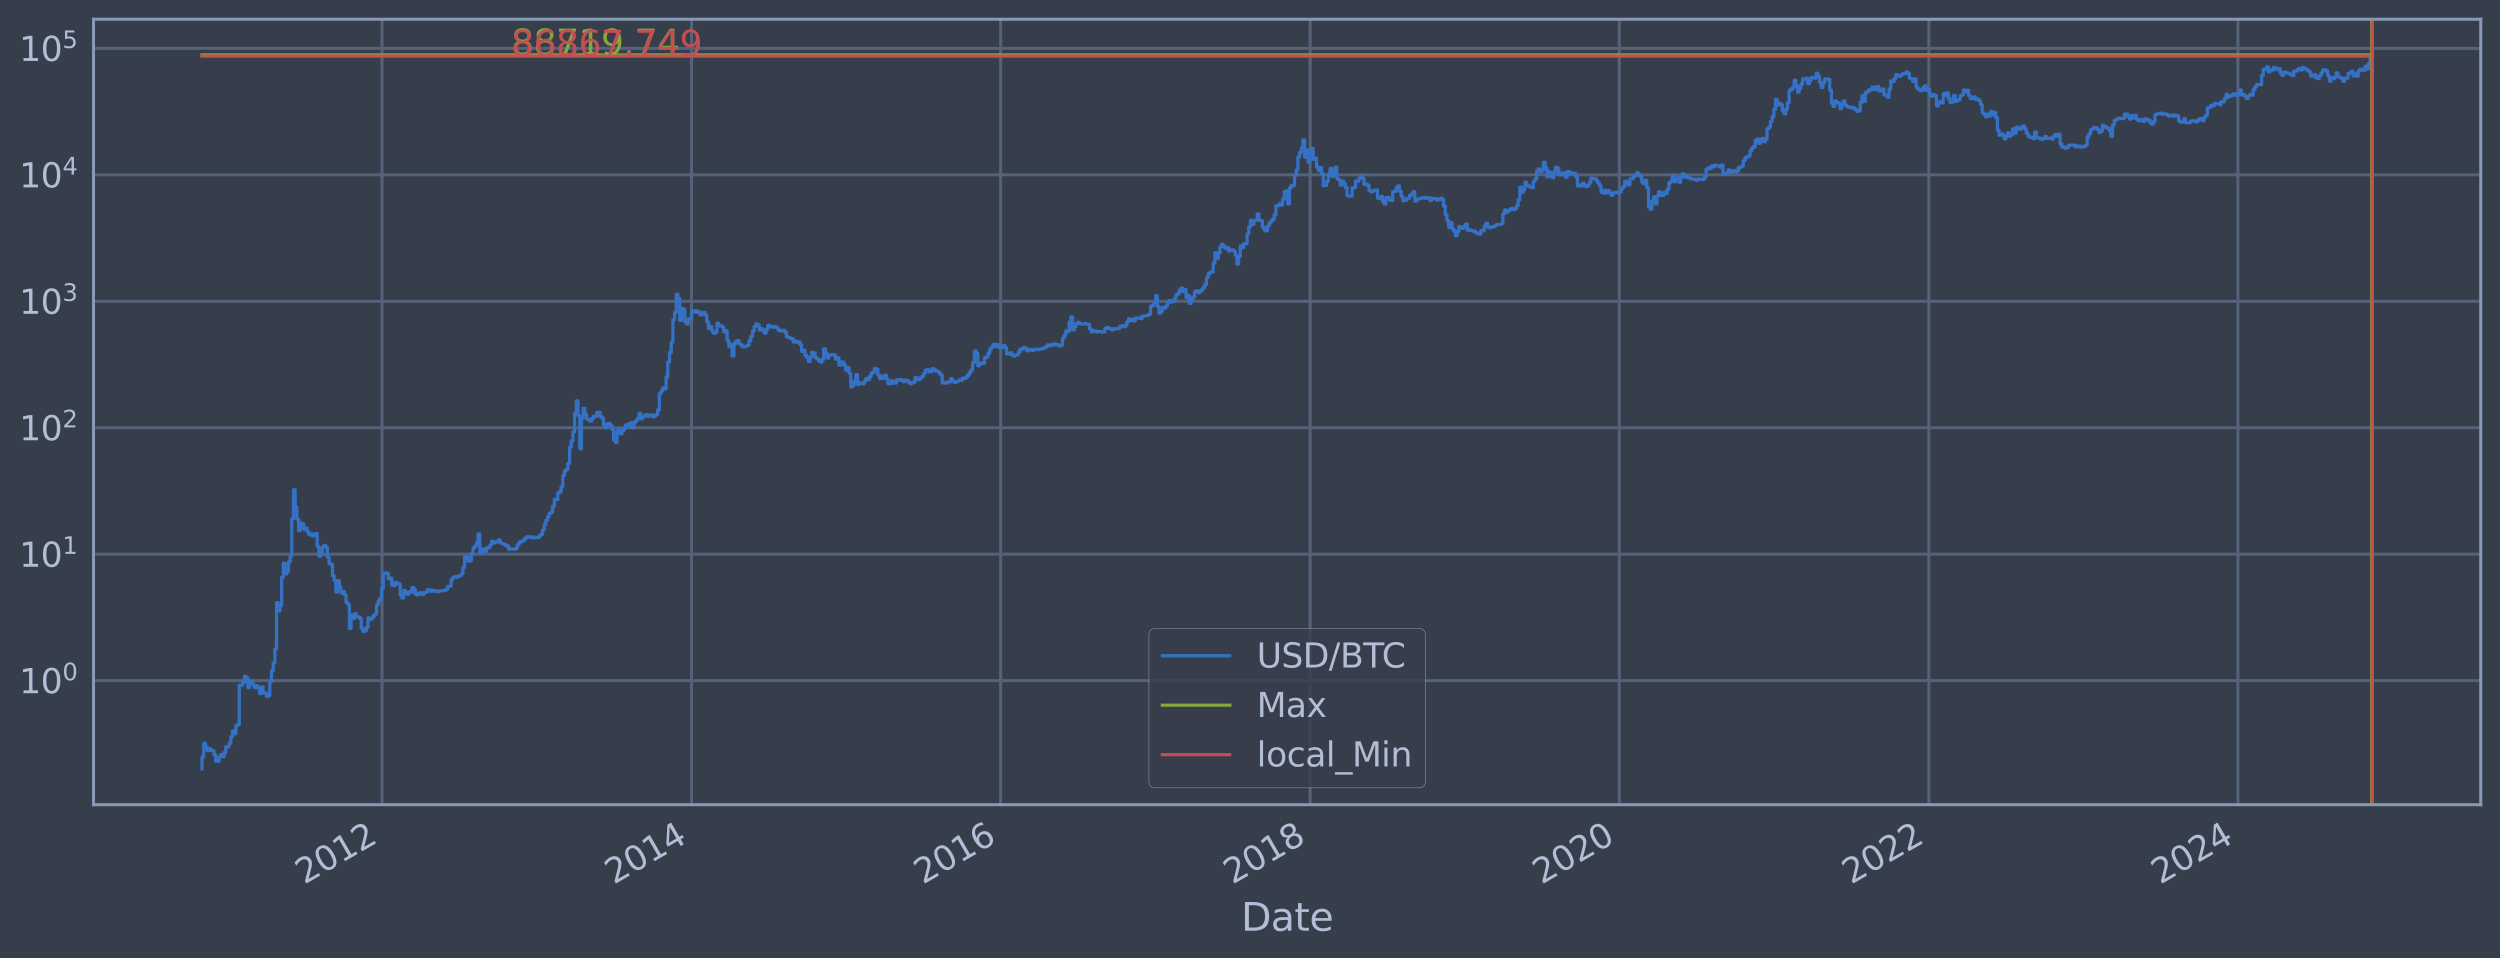 <?xml version="1.0" encoding="utf-8" standalone="no"?>
<!DOCTYPE svg PUBLIC "-//W3C//DTD SVG 1.1//EN"
  "http://www.w3.org/Graphics/SVG/1.1/DTD/svg11.dtd">
<svg xmlns:xlink="http://www.w3.org/1999/xlink" width="934.976pt" height="358.291pt" viewBox="0 0 934.976 358.291" xmlns="http://www.w3.org/2000/svg" version="1.1">
 <defs>
  <style type="text/css">*{stroke-linejoin: round; stroke-linecap: butt}</style>
 </defs>
 <g id="figure_1">
  <g id="patch_1">
   <path d="M 0 358.291 
L 934.976 358.291 
L 934.976 0 
L 0 0 
z
" style="fill: #373e4b"/>
  </g>
  <g id="axes_1">
   <g id="patch_2">
    <path d="M 34.976 300.96 
L 927.776 300.96 
L 927.776 7.2 
L 34.976 7.2 
z
" style="fill: #373e4b"/>
   </g>
   <g id="matplotlib.axis_1">
    <g id="xtick_1">
     <g id="line2d_1">
      <path d="M 142.861 300.96 
L 142.861 7.2 
" clip-path="url(#peb05234b28)" style="fill: none; stroke: #546379; stroke-width: 1.12; stroke-linecap: square"/>
     </g>
     <g id="line2d_2"/>
     <g id="text_1">
      <!-- 2012 -->
      <g style="fill: #b1bed6" transform="translate(113.78 330.885) rotate(-30) scale(0.126 -0.126)">
       <defs>
        <path id="DejaVuSans-32" d="M 1228 531 
L 3431 531 
L 3431 0 
L 469 0 
L 469 531 
Q 828 903 1448 1529 
Q 2069 2156 2228 2338 
Q 2531 2678 2651 2914 
Q 2772 3150 2772 3378 
Q 2772 3750 2511 3984 
Q 2250 4219 1831 4219 
Q 1534 4219 1204 4116 
Q 875 4013 500 3803 
L 500 4441 
Q 881 4594 1212 4672 
Q 1544 4750 1819 4750 
Q 2544 4750 2975 4387 
Q 3406 4025 3406 3419 
Q 3406 3131 3298 2873 
Q 3191 2616 2906 2266 
Q 2828 2175 2409 1742 
Q 1991 1309 1228 531 
z
" transform="scale(0.016)"/>
        <path id="DejaVuSans-30" d="M 2034 4250 
Q 1547 4250 1301 3770 
Q 1056 3291 1056 2328 
Q 1056 1369 1301 889 
Q 1547 409 2034 409 
Q 2525 409 2770 889 
Q 3016 1369 3016 2328 
Q 3016 3291 2770 3770 
Q 2525 4250 2034 4250 
z
M 2034 4750 
Q 2819 4750 3233 4129 
Q 3647 3509 3647 2328 
Q 3647 1150 3233 529 
Q 2819 -91 2034 -91 
Q 1250 -91 836 529 
Q 422 1150 422 2328 
Q 422 3509 836 4129 
Q 1250 4750 2034 4750 
z
" transform="scale(0.016)"/>
        <path id="DejaVuSans-31" d="M 794 531 
L 1825 531 
L 1825 4091 
L 703 3866 
L 703 4441 
L 1819 4666 
L 2450 4666 
L 2450 531 
L 3481 531 
L 3481 0 
L 794 0 
L 794 531 
z
" transform="scale(0.016)"/>
       </defs>
       <use xlink:href="#DejaVuSans-32"/>
       <use xlink:href="#DejaVuSans-30" x="63.623"/>
       <use xlink:href="#DejaVuSans-31" x="127.246"/>
       <use xlink:href="#DejaVuSans-32" x="190.869"/>
      </g>
     </g>
    </g>
    <g id="xtick_2">
     <g id="line2d_3">
      <path d="M 258.624 300.96 
L 258.624 7.2 
" clip-path="url(#peb05234b28)" style="fill: none; stroke: #546379; stroke-width: 1.12; stroke-linecap: square"/>
     </g>
     <g id="line2d_4"/>
     <g id="text_2">
      <!-- 2014 -->
      <g style="fill: #b1bed6" transform="translate(229.543 330.885) rotate(-30) scale(0.126 -0.126)">
       <defs>
        <path id="DejaVuSans-34" d="M 2419 4116 
L 825 1625 
L 2419 1625 
L 2419 4116 
z
M 2253 4666 
L 3047 4666 
L 3047 1625 
L 3713 1625 
L 3713 1100 
L 3047 1100 
L 3047 0 
L 2419 0 
L 2419 1100 
L 313 1100 
L 313 1709 
L 2253 4666 
z
" transform="scale(0.016)"/>
       </defs>
       <use xlink:href="#DejaVuSans-32"/>
       <use xlink:href="#DejaVuSans-30" x="63.623"/>
       <use xlink:href="#DejaVuSans-31" x="127.246"/>
       <use xlink:href="#DejaVuSans-34" x="190.869"/>
      </g>
     </g>
    </g>
    <g id="xtick_3">
     <g id="line2d_5">
      <path d="M 374.227 300.96 
L 374.227 7.2 
" clip-path="url(#peb05234b28)" style="fill: none; stroke: #546379; stroke-width: 1.12; stroke-linecap: square"/>
     </g>
     <g id="line2d_6"/>
     <g id="text_3">
      <!-- 2016 -->
      <g style="fill: #b1bed6" transform="translate(345.146 330.885) rotate(-30) scale(0.126 -0.126)">
       <defs>
        <path id="DejaVuSans-36" d="M 2113 2584 
Q 1688 2584 1439 2293 
Q 1191 2003 1191 1497 
Q 1191 994 1439 701 
Q 1688 409 2113 409 
Q 2538 409 2786 701 
Q 3034 994 3034 1497 
Q 3034 2003 2786 2293 
Q 2538 2584 2113 2584 
z
M 3366 4563 
L 3366 3988 
Q 3128 4100 2886 4159 
Q 2644 4219 2406 4219 
Q 1781 4219 1451 3797 
Q 1122 3375 1075 2522 
Q 1259 2794 1537 2939 
Q 1816 3084 2150 3084 
Q 2853 3084 3261 2657 
Q 3669 2231 3669 1497 
Q 3669 778 3244 343 
Q 2819 -91 2113 -91 
Q 1303 -91 875 529 
Q 447 1150 447 2328 
Q 447 3434 972 4092 
Q 1497 4750 2381 4750 
Q 2619 4750 2861 4703 
Q 3103 4656 3366 4563 
z
" transform="scale(0.016)"/>
       </defs>
       <use xlink:href="#DejaVuSans-32"/>
       <use xlink:href="#DejaVuSans-30" x="63.623"/>
       <use xlink:href="#DejaVuSans-31" x="127.246"/>
       <use xlink:href="#DejaVuSans-36" x="190.869"/>
      </g>
     </g>
    </g>
    <g id="xtick_4">
     <g id="line2d_7">
      <path d="M 489.99 300.96 
L 489.99 7.2 
" clip-path="url(#peb05234b28)" style="fill: none; stroke: #546379; stroke-width: 1.12; stroke-linecap: square"/>
     </g>
     <g id="line2d_8"/>
     <g id="text_4">
      <!-- 2018 -->
      <g style="fill: #b1bed6" transform="translate(460.909 330.885) rotate(-30) scale(0.126 -0.126)">
       <defs>
        <path id="DejaVuSans-38" d="M 2034 2216 
Q 1584 2216 1326 1975 
Q 1069 1734 1069 1313 
Q 1069 891 1326 650 
Q 1584 409 2034 409 
Q 2484 409 2743 651 
Q 3003 894 3003 1313 
Q 3003 1734 2745 1975 
Q 2488 2216 2034 2216 
z
M 1403 2484 
Q 997 2584 770 2862 
Q 544 3141 544 3541 
Q 544 4100 942 4425 
Q 1341 4750 2034 4750 
Q 2731 4750 3128 4425 
Q 3525 4100 3525 3541 
Q 3525 3141 3298 2862 
Q 3072 2584 2669 2484 
Q 3125 2378 3379 2068 
Q 3634 1759 3634 1313 
Q 3634 634 3220 271 
Q 2806 -91 2034 -91 
Q 1263 -91 848 271 
Q 434 634 434 1313 
Q 434 1759 690 2068 
Q 947 2378 1403 2484 
z
M 1172 3481 
Q 1172 3119 1398 2916 
Q 1625 2713 2034 2713 
Q 2441 2713 2670 2916 
Q 2900 3119 2900 3481 
Q 2900 3844 2670 4047 
Q 2441 4250 2034 4250 
Q 1625 4250 1398 4047 
Q 1172 3844 1172 3481 
z
" transform="scale(0.016)"/>
       </defs>
       <use xlink:href="#DejaVuSans-32"/>
       <use xlink:href="#DejaVuSans-30" x="63.623"/>
       <use xlink:href="#DejaVuSans-31" x="127.246"/>
       <use xlink:href="#DejaVuSans-38" x="190.869"/>
      </g>
     </g>
    </g>
    <g id="xtick_5">
     <g id="line2d_9">
      <path d="M 605.593 300.96 
L 605.593 7.2 
" clip-path="url(#peb05234b28)" style="fill: none; stroke: #546379; stroke-width: 1.12; stroke-linecap: square"/>
     </g>
     <g id="line2d_10"/>
     <g id="text_5">
      <!-- 2020 -->
      <g style="fill: #b1bed6" transform="translate(576.512 330.885) rotate(-30) scale(0.126 -0.126)">
       <use xlink:href="#DejaVuSans-32"/>
       <use xlink:href="#DejaVuSans-30" x="63.623"/>
       <use xlink:href="#DejaVuSans-32" x="127.246"/>
       <use xlink:href="#DejaVuSans-30" x="190.869"/>
      </g>
     </g>
    </g>
    <g id="xtick_6">
     <g id="line2d_11">
      <path d="M 721.356 300.96 
L 721.356 7.2 
" clip-path="url(#peb05234b28)" style="fill: none; stroke: #546379; stroke-width: 1.12; stroke-linecap: square"/>
     </g>
     <g id="line2d_12"/>
     <g id="text_6">
      <!-- 2022 -->
      <g style="fill: #b1bed6" transform="translate(692.275 330.885) rotate(-30) scale(0.126 -0.126)">
       <use xlink:href="#DejaVuSans-32"/>
       <use xlink:href="#DejaVuSans-30" x="63.623"/>
       <use xlink:href="#DejaVuSans-32" x="127.246"/>
       <use xlink:href="#DejaVuSans-32" x="190.869"/>
      </g>
     </g>
    </g>
    <g id="xtick_7">
     <g id="line2d_13">
      <path d="M 836.96 300.96 
L 836.96 7.2 
" clip-path="url(#peb05234b28)" style="fill: none; stroke: #546379; stroke-width: 1.12; stroke-linecap: square"/>
     </g>
     <g id="line2d_14"/>
     <g id="text_7">
      <!-- 2024 -->
      <g style="fill: #b1bed6" transform="translate(807.878 330.885) rotate(-30) scale(0.126 -0.126)">
       <use xlink:href="#DejaVuSans-32"/>
       <use xlink:href="#DejaVuSans-30" x="63.623"/>
       <use xlink:href="#DejaVuSans-32" x="127.246"/>
       <use xlink:href="#DejaVuSans-34" x="190.869"/>
      </g>
     </g>
    </g>
    <g id="text_8">
     <!-- Date -->
     <g style="fill: #b1bed6" transform="translate(464.167 348.096) scale(0.144 -0.144)">
      <defs>
       <path id="DejaVuSans-44" d="M 1259 4147 
L 1259 519 
L 2022 519 
Q 2988 519 3436 956 
Q 3884 1394 3884 2338 
Q 3884 3275 3436 3711 
Q 2988 4147 2022 4147 
L 1259 4147 
z
M 628 4666 
L 1925 4666 
Q 3281 4666 3915 4102 
Q 4550 3538 4550 2338 
Q 4550 1131 3912 565 
Q 3275 0 1925 0 
L 628 0 
L 628 4666 
z
" transform="scale(0.016)"/>
       <path id="DejaVuSans-61" d="M 2194 1759 
Q 1497 1759 1228 1600 
Q 959 1441 959 1056 
Q 959 750 1161 570 
Q 1363 391 1709 391 
Q 2188 391 2477 730 
Q 2766 1069 2766 1631 
L 2766 1759 
L 2194 1759 
z
M 3341 1997 
L 3341 0 
L 2766 0 
L 2766 531 
Q 2569 213 2275 61 
Q 1981 -91 1556 -91 
Q 1019 -91 701 211 
Q 384 513 384 1019 
Q 384 1609 779 1909 
Q 1175 2209 1959 2209 
L 2766 2209 
L 2766 2266 
Q 2766 2663 2505 2880 
Q 2244 3097 1772 3097 
Q 1472 3097 1187 3025 
Q 903 2953 641 2809 
L 641 3341 
Q 956 3463 1253 3523 
Q 1550 3584 1831 3584 
Q 2591 3584 2966 3190 
Q 3341 2797 3341 1997 
z
" transform="scale(0.016)"/>
       <path id="DejaVuSans-74" d="M 1172 4494 
L 1172 3500 
L 2356 3500 
L 2356 3053 
L 1172 3053 
L 1172 1153 
Q 1172 725 1289 603 
Q 1406 481 1766 481 
L 2356 481 
L 2356 0 
L 1766 0 
Q 1100 0 847 248 
Q 594 497 594 1153 
L 594 3053 
L 172 3053 
L 172 3500 
L 594 3500 
L 594 4494 
L 1172 4494 
z
" transform="scale(0.016)"/>
       <path id="DejaVuSans-65" d="M 3597 1894 
L 3597 1613 
L 953 1613 
Q 991 1019 1311 708 
Q 1631 397 2203 397 
Q 2534 397 2845 478 
Q 3156 559 3463 722 
L 3463 178 
Q 3153 47 2828 -22 
Q 2503 -91 2169 -91 
Q 1331 -91 842 396 
Q 353 884 353 1716 
Q 353 2575 817 3079 
Q 1281 3584 2069 3584 
Q 2775 3584 3186 3129 
Q 3597 2675 3597 1894 
z
M 3022 2063 
Q 3016 2534 2758 2815 
Q 2500 3097 2075 3097 
Q 1594 3097 1305 2825 
Q 1016 2553 972 2059 
L 3022 2063 
z
" transform="scale(0.016)"/>
      </defs>
      <use xlink:href="#DejaVuSans-44"/>
      <use xlink:href="#DejaVuSans-61" x="77.002"/>
      <use xlink:href="#DejaVuSans-74" x="138.281"/>
      <use xlink:href="#DejaVuSans-65" x="177.49"/>
     </g>
    </g>
   </g>
   <g id="matplotlib.axis_2">
    <g id="ytick_1">
     <g id="line2d_15">
      <path d="M 34.976 254.552 
L 927.776 254.552 
" clip-path="url(#peb05234b28)" style="fill: none; stroke: #546379; stroke-width: 1.12; stroke-linecap: square"/>
     </g>
     <g id="line2d_16"/>
     <g id="text_9">
      <!-- $\mathdefault{10^{0}}$ -->
      <g style="fill: #b1bed6" transform="translate(7.2 259.339) scale(0.126 -0.126)">
       <use xlink:href="#DejaVuSans-31" transform="translate(0 0.766)"/>
       <use xlink:href="#DejaVuSans-30" transform="translate(63.623 0.766)"/>
       <use xlink:href="#DejaVuSans-30" transform="translate(128.203 39.047) scale(0.7)"/>
      </g>
     </g>
    </g>
    <g id="ytick_2">
     <g id="line2d_17">
      <path d="M 34.976 207.26 
L 927.776 207.26 
" clip-path="url(#peb05234b28)" style="fill: none; stroke: #546379; stroke-width: 1.12; stroke-linecap: square"/>
     </g>
     <g id="line2d_18"/>
     <g id="text_10">
      <!-- $\mathdefault{10^{1}}$ -->
      <g style="fill: #b1bed6" transform="translate(7.2 212.047) scale(0.126 -0.126)">
       <use xlink:href="#DejaVuSans-31" transform="translate(0 0.684)"/>
       <use xlink:href="#DejaVuSans-30" transform="translate(63.623 0.684)"/>
       <use xlink:href="#DejaVuSans-31" transform="translate(128.203 38.966) scale(0.7)"/>
      </g>
     </g>
    </g>
    <g id="ytick_3">
     <g id="line2d_19">
      <path d="M 34.976 159.969 
L 927.776 159.969 
" clip-path="url(#peb05234b28)" style="fill: none; stroke: #546379; stroke-width: 1.12; stroke-linecap: square"/>
     </g>
     <g id="line2d_20"/>
     <g id="text_11">
      <!-- $\mathdefault{10^{2}}$ -->
      <g style="fill: #b1bed6" transform="translate(7.2 164.756) scale(0.126 -0.126)">
       <use xlink:href="#DejaVuSans-31" transform="translate(0 0.766)"/>
       <use xlink:href="#DejaVuSans-30" transform="translate(63.623 0.766)"/>
       <use xlink:href="#DejaVuSans-32" transform="translate(128.203 39.047) scale(0.7)"/>
      </g>
     </g>
    </g>
    <g id="ytick_4">
     <g id="line2d_21">
      <path d="M 34.976 112.677 
L 927.776 112.677 
" clip-path="url(#peb05234b28)" style="fill: none; stroke: #546379; stroke-width: 1.12; stroke-linecap: square"/>
     </g>
     <g id="line2d_22"/>
     <g id="text_12">
      <!-- $\mathdefault{10^{3}}$ -->
      <g style="fill: #b1bed6" transform="translate(7.2 117.465) scale(0.126 -0.126)">
       <defs>
        <path id="DejaVuSans-33" d="M 2597 2516 
Q 3050 2419 3304 2112 
Q 3559 1806 3559 1356 
Q 3559 666 3084 287 
Q 2609 -91 1734 -91 
Q 1441 -91 1130 -33 
Q 819 25 488 141 
L 488 750 
Q 750 597 1062 519 
Q 1375 441 1716 441 
Q 2309 441 2620 675 
Q 2931 909 2931 1356 
Q 2931 1769 2642 2001 
Q 2353 2234 1838 2234 
L 1294 2234 
L 1294 2753 
L 1863 2753 
Q 2328 2753 2575 2939 
Q 2822 3125 2822 3475 
Q 2822 3834 2567 4026 
Q 2313 4219 1838 4219 
Q 1578 4219 1281 4162 
Q 984 4106 628 3988 
L 628 4550 
Q 988 4650 1302 4700 
Q 1616 4750 1894 4750 
Q 2613 4750 3031 4423 
Q 3450 4097 3450 3541 
Q 3450 3153 3228 2886 
Q 3006 2619 2597 2516 
z
" transform="scale(0.016)"/>
       </defs>
       <use xlink:href="#DejaVuSans-31" transform="translate(0 0.766)"/>
       <use xlink:href="#DejaVuSans-30" transform="translate(63.623 0.766)"/>
       <use xlink:href="#DejaVuSans-33" transform="translate(128.203 39.047) scale(0.7)"/>
      </g>
     </g>
    </g>
    <g id="ytick_5">
     <g id="line2d_23">
      <path d="M 34.976 65.386 
L 927.776 65.386 
" clip-path="url(#peb05234b28)" style="fill: none; stroke: #546379; stroke-width: 1.12; stroke-linecap: square"/>
     </g>
     <g id="line2d_24"/>
     <g id="text_13">
      <!-- $\mathdefault{10^{4}}$ -->
      <g style="fill: #b1bed6" transform="translate(7.2 70.173) scale(0.126 -0.126)">
       <use xlink:href="#DejaVuSans-31" transform="translate(0 0.684)"/>
       <use xlink:href="#DejaVuSans-30" transform="translate(63.623 0.684)"/>
       <use xlink:href="#DejaVuSans-34" transform="translate(128.203 38.966) scale(0.7)"/>
      </g>
     </g>
    </g>
    <g id="ytick_6">
     <g id="line2d_25">
      <path d="M 34.976 18.095 
L 927.776 18.095 
" clip-path="url(#peb05234b28)" style="fill: none; stroke: #546379; stroke-width: 1.12; stroke-linecap: square"/>
     </g>
     <g id="line2d_26"/>
     <g id="text_14">
      <!-- $\mathdefault{10^{5}}$ -->
      <g style="fill: #b1bed6" transform="translate(7.2 22.882) scale(0.126 -0.126)">
       <defs>
        <path id="DejaVuSans-35" d="M 691 4666 
L 3169 4666 
L 3169 4134 
L 1269 4134 
L 1269 2991 
Q 1406 3038 1543 3061 
Q 1681 3084 1819 3084 
Q 2600 3084 3056 2656 
Q 3513 2228 3513 1497 
Q 3513 744 3044 326 
Q 2575 -91 1722 -91 
Q 1428 -91 1123 -41 
Q 819 9 494 109 
L 494 744 
Q 775 591 1075 516 
Q 1375 441 1709 441 
Q 2250 441 2565 725 
Q 2881 1009 2881 1497 
Q 2881 1984 2565 2268 
Q 2250 2553 1709 2553 
Q 1456 2553 1204 2497 
Q 953 2441 691 2322 
L 691 4666 
z
" transform="scale(0.016)"/>
       </defs>
       <use xlink:href="#DejaVuSans-31" transform="translate(0 0.684)"/>
       <use xlink:href="#DejaVuSans-30" transform="translate(63.623 0.684)"/>
       <use xlink:href="#DejaVuSans-35" transform="translate(128.203 38.966) scale(0.7)"/>
      </g>
     </g>
    </g>
    <g id="ytick_7">
     <g id="line2d_27"/>
    </g>
    <g id="ytick_8">
     <g id="line2d_28"/>
    </g>
    <g id="ytick_9">
     <g id="line2d_29"/>
    </g>
    <g id="ytick_10">
     <g id="line2d_30"/>
    </g>
    <g id="ytick_11">
     <g id="line2d_31"/>
    </g>
    <g id="ytick_12">
     <g id="line2d_32"/>
    </g>
    <g id="ytick_13">
     <g id="line2d_33"/>
    </g>
    <g id="ytick_14">
     <g id="line2d_34"/>
    </g>
    <g id="ytick_15">
     <g id="line2d_35"/>
    </g>
    <g id="ytick_16">
     <g id="line2d_36"/>
    </g>
    <g id="ytick_17">
     <g id="line2d_37"/>
    </g>
    <g id="ytick_18">
     <g id="line2d_38"/>
    </g>
    <g id="ytick_19">
     <g id="line2d_39"/>
    </g>
    <g id="ytick_20">
     <g id="line2d_40"/>
    </g>
    <g id="ytick_21">
     <g id="line2d_41"/>
    </g>
    <g id="ytick_22">
     <g id="line2d_42"/>
    </g>
    <g id="ytick_23">
     <g id="line2d_43"/>
    </g>
    <g id="ytick_24">
     <g id="line2d_44"/>
    </g>
    <g id="ytick_25">
     <g id="line2d_45"/>
    </g>
    <g id="ytick_26">
     <g id="line2d_46"/>
    </g>
    <g id="ytick_27">
     <g id="line2d_47"/>
    </g>
    <g id="ytick_28">
     <g id="line2d_48"/>
    </g>
    <g id="ytick_29">
     <g id="line2d_49"/>
    </g>
    <g id="ytick_30">
     <g id="line2d_50"/>
    </g>
    <g id="ytick_31">
     <g id="line2d_51"/>
    </g>
    <g id="ytick_32">
     <g id="line2d_52"/>
    </g>
    <g id="ytick_33">
     <g id="line2d_53"/>
    </g>
    <g id="ytick_34">
     <g id="line2d_54"/>
    </g>
    <g id="ytick_35">
     <g id="line2d_55"/>
    </g>
    <g id="ytick_36">
     <g id="line2d_56"/>
    </g>
    <g id="ytick_37">
     <g id="line2d_57"/>
    </g>
    <g id="ytick_38">
     <g id="line2d_58"/>
    </g>
    <g id="ytick_39">
     <g id="line2d_59"/>
    </g>
    <g id="ytick_40">
     <g id="line2d_60"/>
    </g>
    <g id="ytick_41">
     <g id="line2d_61"/>
    </g>
    <g id="ytick_42">
     <g id="line2d_62"/>
    </g>
    <g id="ytick_43">
     <g id="line2d_63"/>
    </g>
    <g id="ytick_44">
     <g id="line2d_64"/>
    </g>
    <g id="ytick_45">
     <g id="line2d_65"/>
    </g>
    <g id="ytick_46">
     <g id="line2d_66"/>
    </g>
    <g id="ytick_47">
     <g id="line2d_67"/>
    </g>
    <g id="ytick_48">
     <g id="line2d_68"/>
    </g>
    <g id="ytick_49">
     <g id="line2d_69"/>
    </g>
    <g id="ytick_50">
     <g id="line2d_70"/>
    </g>
    <g id="ytick_51">
     <g id="line2d_71"/>
    </g>
    <g id="ytick_52">
     <g id="line2d_72"/>
    </g>
    <g id="ytick_53">
     <g id="line2d_73"/>
    </g>
    <g id="ytick_54">
     <g id="line2d_74"/>
    </g>
   </g>
   <g id="line2d_75">
    <path d="M 75.558 287.607 
L 75.558 283.024 
L 76.191 283.024 
L 76.191 277.954 
L 76.825 277.954 
L 76.825 279.28 
L 77.458 279.28 
L 77.458 280.697 
L 78.092 280.697 
L 78.092 279.976 
L 78.725 279.976 
L 78.725 280.697 
L 79.992 280.697 
L 79.992 282.219 
L 80.625 282.219 
L 80.625 284.737 
L 81.892 284.737 
L 81.892 283.024 
L 82.526 283.024 
L 82.526 282.219 
L 83.159 282.219 
L 83.159 283.024 
L 83.793 283.024 
L 83.793 281.444 
L 84.426 281.444 
L 84.426 279.28 
L 85.693 279.28 
L 85.693 277.954 
L 86.326 277.954 
L 86.326 275.535 
L 86.96 275.535 
L 86.96 273.371 
L 87.593 273.371 
L 87.593 274.425 
L 88.227 274.425 
L 88.227 271.414 
L 88.86 271.414 
L 88.86 270.952 
L 89.494 270.952 
L 89.494 256.264 
L 90.761 256.264 
L 90.761 255.178 
L 91.394 255.178 
L 91.394 252.971 
L 92.027 252.971 
L 92.027 253.55 
L 92.661 253.55 
L 92.661 257.177 
L 93.294 257.177 
L 93.294 254.552 
L 93.928 254.552 
L 93.928 255.178 
L 94.561 255.178 
L 94.561 256.264 
L 95.195 256.264 
L 95.195 257.177 
L 95.828 257.177 
L 95.828 256.489 
L 96.462 256.489 
L 96.462 257.412 
L 97.095 257.412 
L 97.095 259.393 
L 97.728 259.393 
L 97.728 256.945 
L 98.362 256.945 
L 98.362 259.135 
L 99.629 259.135 
L 99.629 260.46 
L 100.262 260.46 
L 100.262 260.188 
L 100.896 260.188 
L 100.896 254.967 
L 101.529 254.967 
L 101.529 250.807 
L 102.163 250.807 
L 102.163 247.937 
L 102.796 247.937 
L 102.796 242.709 
L 103.429 242.709 
L 103.429 225.373 
L 104.063 225.373 
L 104.063 228.473 
L 104.696 228.473 
L 104.696 226.547 
L 105.33 226.547 
L 105.33 215.951 
L 105.963 215.951 
L 105.963 210.671 
L 106.597 210.671 
L 106.597 214.645 
L 107.23 214.645 
L 107.23 213.809 
L 107.864 213.809 
L 107.864 210.168 
L 108.497 210.168 
L 108.497 207.95 
L 109.13 207.95 
L 109.13 194.024 
L 109.764 194.024 
L 109.764 183.154 
L 110.397 183.154 
L 110.397 189.573 
L 111.031 189.573 
L 111.031 194.219 
L 111.664 194.219 
L 111.664 198.406 
L 112.298 198.406 
L 112.298 195.673 
L 112.931 195.673 
L 112.931 195.944 
L 113.565 195.944 
L 113.565 197.944 
L 114.198 197.944 
L 114.198 197.479 
L 114.831 197.479 
L 114.831 198.837 
L 115.465 198.837 
L 115.465 199.986 
L 116.098 199.986 
L 116.098 199.573 
L 116.732 199.573 
L 116.732 200.453 
L 117.365 200.453 
L 117.365 200.204 
L 117.999 200.204 
L 117.999 199.516 
L 118.632 199.516 
L 118.632 204.39 
L 119.266 204.39 
L 119.266 207.971 
L 119.899 207.971 
L 119.899 207.405 
L 120.532 207.405 
L 120.532 204.642 
L 121.166 204.642 
L 121.166 203.948 
L 121.799 203.948 
L 121.799 204.75 
L 122.433 204.75 
L 122.433 208.357 
L 123.066 208.357 
L 123.066 210.695 
L 123.7 210.695 
L 123.7 211.162 
L 124.333 211.162 
L 124.333 215.303 
L 124.967 215.303 
L 124.967 217.112 
L 125.6 217.112 
L 125.6 221.415 
L 126.233 221.415 
L 126.233 217.145 
L 126.867 217.145 
L 126.867 219.576 
L 127.5 219.576 
L 127.5 221.745 
L 128.134 221.745 
L 128.134 221.252 
L 128.767 221.252 
L 128.767 222.378 
L 129.401 222.378 
L 129.401 225.274 
L 130.034 225.274 
L 130.034 226.028 
L 130.668 226.028 
L 130.668 235.006 
L 131.301 235.006 
L 131.301 229.907 
L 131.934 229.907 
L 131.934 231.315 
L 132.568 231.315 
L 132.568 229.539 
L 133.201 229.539 
L 133.201 230.535 
L 133.835 230.535 
L 133.835 230.727 
L 134.468 230.727 
L 134.468 231.249 
L 135.102 231.249 
L 135.102 234.927 
L 135.735 234.927 
L 135.735 236.148 
L 136.369 236.148 
L 136.369 235.898 
L 137.002 235.898 
L 137.002 234.614 
L 137.635 234.614 
L 137.635 231.051 
L 138.269 231.051 
L 138.269 231.581 
L 138.902 231.581 
L 138.902 231.183 
L 139.536 231.183 
L 139.536 230.281 
L 140.169 230.281 
L 140.169 229.661 
L 140.803 229.661 
L 140.803 226.183 
L 141.436 226.183 
L 141.436 224.834 
L 142.07 224.834 
L 142.07 223.798 
L 142.703 223.798 
L 142.703 220.03 
L 143.337 220.03 
L 143.337 214.411 
L 143.97 214.411 
L 143.97 214.295 
L 144.603 214.295 
L 144.603 214.469 
L 145.237 214.469 
L 145.237 216.523 
L 145.87 216.523 
L 145.87 216.203 
L 146.504 216.203 
L 146.504 218.806 
L 147.137 218.806 
L 147.137 218.986 
L 147.771 218.986 
L 147.771 217.786 
L 148.404 217.786 
L 148.404 218.307 
L 149.671 218.378 
L 149.671 222.593 
L 150.304 222.593 
L 150.304 223.661 
L 150.938 223.661 
L 150.938 220.81 
L 151.571 220.81 
L 151.571 221.579 
L 152.205 221.579 
L 152.205 222.292 
L 152.838 222.292 
L 152.838 221.292 
L 153.472 221.292 
L 153.472 221.579 
L 154.105 221.579 
L 154.105 219.764 
L 154.739 219.764 
L 154.739 220.573 
L 155.372 220.573 
L 155.372 222.292 
L 156.005 222.292 
L 156.005 222.464 
L 156.639 222.464 
L 156.639 221.745 
L 157.906 221.662 
L 157.906 222.335 
L 158.539 222.335 
L 158.539 221.62 
L 159.806 221.538 
L 159.806 220.534 
L 160.44 220.534 
L 160.44 220.731 
L 161.073 220.731 
L 161.073 221.13 
L 161.706 221.13 
L 161.706 220.77 
L 162.34 220.77 
L 162.34 221.09 
L 163.607 221.09 
L 163.607 221.292 
L 164.24 221.292 
L 164.24 220.969 
L 166.141 220.89 
L 166.141 220.77 
L 166.774 220.77 
L 166.774 220.416 
L 167.407 220.416 
L 167.407 219.316 
L 168.674 219.243 
L 168.674 216.848 
L 169.308 216.848 
L 169.308 215.919 
L 169.941 215.919 
L 169.941 215.67 
L 170.575 215.67 
L 170.575 215.857 
L 171.208 215.857 
L 171.208 215.455 
L 171.842 215.455 
L 171.842 215.303 
L 172.475 215.303 
L 172.475 214.645 
L 173.108 214.645 
L 173.108 212.232 
L 173.742 212.232 
L 173.742 208.379 
L 174.375 208.379 
L 174.375 208.249 
L 175.009 208.249 
L 175.009 209.886 
L 175.642 209.886 
L 175.642 209.539 
L 176.276 209.539 
L 176.276 207.015 
L 176.909 207.015 
L 176.909 204.878 
L 177.543 204.878 
L 177.543 204.212 
L 178.176 204.212 
L 178.176 203.009 
L 178.809 203.009 
L 178.809 199.657 
L 179.443 199.657 
L 179.443 206.733 
L 180.076 206.733 
L 180.076 205.322 
L 180.71 205.322 
L 180.71 205.472 
L 181.343 205.472 
L 181.343 206.219 
L 181.977 206.219 
L 181.977 204.805 
L 183.244 204.86 
L 183.244 203.792 
L 183.877 203.792 
L 183.877 202.465 
L 184.51 202.465 
L 184.51 203.042 
L 185.144 203.042 
L 185.144 202.743 
L 185.777 202.743 
L 185.777 202.546 
L 186.411 202.546 
L 186.411 201.919 
L 187.044 201.919 
L 187.044 203.009 
L 187.678 203.009 
L 187.678 203.345 
L 188.311 203.345 
L 188.311 203.55 
L 188.945 203.55 
L 188.945 203.861 
L 189.578 203.861 
L 189.578 204.283 
L 190.211 204.283 
L 190.211 205.434 
L 190.845 205.434 
L 190.845 205.191 
L 191.478 205.191 
L 191.478 205.359 
L 192.745 205.397 
L 192.745 205.173 
L 193.379 205.173 
L 193.379 203.826 
L 194.012 203.826 
L 194.012 202.975 
L 194.646 202.975 
L 194.646 202.481 
L 195.912 202.416 
L 195.912 201.73 
L 196.546 201.73 
L 196.546 201.021 
L 197.179 201.021 
L 197.179 200.645 
L 197.813 200.645 
L 197.813 200.9 
L 199.08 200.795 
L 199.08 201.173 
L 199.713 201.173 
L 199.713 200.87 
L 200.347 200.87 
L 200.347 201.066 
L 201.614 201.036 
L 201.614 200.365 
L 202.247 200.365 
L 202.247 199.9 
L 202.88 199.9 
L 202.88 198.22 
L 203.514 198.22 
L 203.514 196.206 
L 204.147 196.206 
L 204.147 194.581 
L 204.781 194.581 
L 204.781 193.251 
L 205.414 193.251 
L 205.414 192.022 
L 206.048 192.022 
L 206.048 191.51 
L 206.681 191.51 
L 206.681 189.305 
L 207.315 189.305 
L 207.315 186.709 
L 207.948 186.709 
L 207.948 186.876 
L 208.581 186.876 
L 208.581 184.344 
L 209.215 184.344 
L 209.215 183.891 
L 209.848 183.891 
L 209.848 181.976 
L 210.482 181.976 
L 210.482 177.786 
L 211.115 177.786 
L 211.115 176.097 
L 211.749 176.097 
L 211.749 175.537 
L 212.382 175.537 
L 212.382 173.352 
L 213.016 173.352 
L 213.016 167.221 
L 213.649 167.221 
L 213.649 164.865 
L 214.282 164.865 
L 214.282 161.57 
L 214.916 161.57 
L 214.916 154.423 
L 215.549 154.423 
L 215.549 149.897 
L 216.183 149.897 
L 216.183 155.402 
L 216.816 155.402 
L 216.816 167.86 
L 217.45 167.86 
L 217.45 156.41 
L 218.083 156.41 
L 218.083 152.695 
L 218.717 152.695 
L 218.717 154.819 
L 219.35 154.819 
L 219.35 156.744 
L 219.983 156.744 
L 219.983 156.924 
L 220.617 156.924 
L 220.617 157.515 
L 221.25 157.515 
L 221.25 156.571 
L 221.884 156.571 
L 221.884 155.664 
L 223.151 155.767 
L 223.151 154.268 
L 224.418 154.22 
L 224.418 155.814 
L 225.051 155.814 
L 225.051 156.401 
L 225.684 156.401 
L 225.684 158.753 
L 226.318 158.753 
L 226.318 159.973 
L 226.951 159.973 
L 226.951 158.505 
L 227.585 158.505 
L 227.585 158.322 
L 228.218 158.322 
L 228.218 159.163 
L 228.852 159.163 
L 228.852 160.542 
L 229.485 160.542 
L 229.485 164.542 
L 230.119 164.542 
L 230.119 165.473 
L 230.752 165.473 
L 230.752 161.242 
L 231.385 161.242 
L 231.385 160.584 
L 232.019 160.584 
L 232.019 162.273 
L 232.652 162.273 
L 232.652 161.129 
L 233.286 161.129 
L 233.286 160.238 
L 233.919 160.238 
L 233.919 159.041 
L 234.553 159.041 
L 234.553 158.633 
L 235.186 158.633 
L 235.186 159.402 
L 235.82 159.402 
L 235.82 158.133 
L 236.453 158.133 
L 236.453 160.029 
L 237.086 160.029 
L 237.086 157.931 
L 237.72 157.931 
L 237.72 157.408 
L 238.353 157.408 
L 238.353 156.483 
L 238.987 156.483 
L 238.987 154.566 
L 239.62 154.566 
L 239.62 156.638 
L 240.254 156.638 
L 240.254 155.882 
L 240.887 155.882 
L 240.887 155.543 
L 241.521 155.543 
L 241.521 155.041 
L 242.154 155.041 
L 242.154 155.729 
L 242.787 155.729 
L 242.787 155.444 
L 243.421 155.444 
L 243.421 155.182 
L 244.054 155.182 
L 244.054 155.895 
L 244.688 155.895 
L 244.688 155.531 
L 245.321 155.531 
L 245.321 154.965 
L 245.955 154.965 
L 245.955 153.326 
L 246.588 153.326 
L 246.588 147.21 
L 247.222 147.21 
L 247.222 146.218 
L 247.855 146.218 
L 247.855 145.036 
L 248.488 145.036 
L 248.488 145.427 
L 249.122 145.427 
L 249.122 140.938 
L 249.755 140.938 
L 249.755 135.448 
L 250.389 135.448 
L 250.389 131.859 
L 251.022 131.859 
L 251.022 127.967 
L 251.656 127.967 
L 251.656 119.517 
L 252.289 119.517 
L 252.289 116.89 
L 252.923 116.89 
L 252.923 110.096 
L 253.556 110.096 
L 253.556 111.671 
L 254.19 111.671 
L 254.19 119.83 
L 254.823 119.83 
L 254.823 115.376 
L 255.456 115.376 
L 255.456 115.704 
L 256.09 115.704 
L 256.09 120.439 
L 256.723 120.439 
L 256.723 121.212 
L 257.357 121.212 
L 257.357 119.311 
L 257.99 119.311 
L 257.99 119.085 
L 258.624 119.085 
L 258.624 116.536 
L 259.257 116.536 
L 259.257 116.671 
L 259.891 116.671 
L 259.891 116.16 
L 260.524 116.16 
L 260.524 116.825 
L 261.157 116.825 
L 261.157 116.559 
L 261.791 116.559 
L 261.791 117.78 
L 262.424 117.78 
L 262.424 117.634 
L 263.058 117.634 
L 263.058 116.827 
L 263.691 116.827 
L 263.691 117.754 
L 264.325 117.754 
L 264.325 120.377 
L 264.958 120.377 
L 264.958 122.83 
L 265.592 122.83 
L 265.592 122.168 
L 266.225 122.168 
L 266.225 123.883 
L 266.858 123.883 
L 266.858 124.604 
L 267.492 124.604 
L 267.492 124.314 
L 268.125 124.314 
L 268.125 120.881 
L 268.759 120.881 
L 268.759 121.847 
L 270.026 121.811 
L 270.026 122.34 
L 270.659 122.34 
L 270.659 124.119 
L 271.293 124.119 
L 271.293 123.661 
L 271.926 123.661 
L 271.926 127.329 
L 272.559 127.329 
L 272.559 129.58 
L 273.193 129.58 
L 273.193 128.716 
L 273.826 128.716 
L 273.826 133.153 
L 274.46 133.153 
L 274.46 128.642 
L 275.093 128.642 
L 275.093 127.662 
L 275.727 127.662 
L 275.727 127.391 
L 276.36 127.391 
L 276.36 128.56 
L 276.994 128.56 
L 276.994 128.985 
L 277.627 128.985 
L 277.627 129.691 
L 278.894 129.651 
L 278.894 129.425 
L 279.527 129.425 
L 279.527 129.118 
L 280.161 129.118 
L 280.161 127.408 
L 280.794 127.408 
L 280.794 125.798 
L 281.428 125.798 
L 281.428 123.83 
L 282.061 123.83 
L 282.061 122.144 
L 282.695 122.144 
L 282.695 121.166 
L 283.328 121.166 
L 283.328 121.563 
L 283.961 121.563 
L 283.961 123.46 
L 284.595 123.46 
L 284.595 122.897 
L 285.228 122.897 
L 285.228 123.481 
L 285.862 123.481 
L 285.862 124.558 
L 286.495 124.558 
L 286.495 123.169 
L 287.129 123.169 
L 287.129 121.673 
L 287.762 121.673 
L 287.762 122.352 
L 288.396 122.352 
L 288.396 122.037 
L 289.029 122.037 
L 289.029 122.361 
L 289.662 122.361 
L 289.662 122.167 
L 290.296 122.167 
L 290.296 122.481 
L 290.929 122.481 
L 290.929 123.387 
L 291.563 123.387 
L 291.563 123.793 
L 292.196 123.793 
L 292.196 123.567 
L 293.463 123.55 
L 293.463 124.258 
L 294.097 124.258 
L 294.097 125.955 
L 294.73 125.955 
L 294.73 126.155 
L 295.363 126.155 
L 295.363 126.586 
L 296.63 126.644 
L 296.63 127.908 
L 297.264 127.908 
L 297.264 127.501 
L 297.897 127.501 
L 297.897 128.039 
L 298.531 128.039 
L 298.531 127.884 
L 299.164 127.884 
L 299.164 128.9 
L 299.798 128.9 
L 299.798 131.438 
L 300.431 131.438 
L 300.431 130.98 
L 301.064 130.98 
L 301.064 132.884 
L 301.698 132.884 
L 301.698 133.723 
L 302.331 133.723 
L 302.331 135.197 
L 302.965 135.197 
L 302.965 133.55 
L 303.598 133.55 
L 303.598 131.763 
L 304.232 131.763 
L 304.232 132.046 
L 304.865 132.046 
L 304.865 133.821 
L 305.499 133.821 
L 305.499 134.186 
L 306.132 134.186 
L 306.132 134.968 
L 306.765 134.968 
L 306.765 135.433 
L 307.399 135.433 
L 307.399 134.42 
L 308.032 134.42 
L 308.032 130.485 
L 308.666 130.485 
L 308.666 132.024 
L 309.299 132.024 
L 309.299 133.863 
L 309.933 133.863 
L 309.933 132.845 
L 310.566 132.845 
L 310.566 132.714 
L 311.2 132.714 
L 311.2 132.571 
L 311.833 132.571 
L 311.833 132.819 
L 312.467 132.819 
L 312.467 134.31 
L 313.1 134.31 
L 313.1 133.787 
L 313.733 133.787 
L 313.733 136.583 
L 314.367 136.583 
L 314.367 135.325 
L 315 135.325 
L 315 135.451 
L 315.634 135.451 
L 315.634 136.666 
L 316.267 136.666 
L 316.267 138.452 
L 316.901 138.452 
L 316.901 137.543 
L 317.534 137.543 
L 317.534 139.594 
L 318.168 139.594 
L 318.168 144.71 
L 318.801 144.71 
L 318.801 144.151 
L 319.434 144.151 
L 319.434 142.534 
L 320.068 142.534 
L 320.068 140.068 
L 320.701 140.068 
L 320.701 143.845 
L 321.335 143.845 
L 321.335 143.158 
L 321.968 143.158 
L 321.968 143.412 
L 322.602 143.412 
L 322.602 143.559 
L 323.235 143.559 
L 323.235 142.464 
L 323.869 142.464 
L 323.869 141.499 
L 324.502 141.499 
L 324.502 141.993 
L 325.135 141.993 
L 325.135 140.864 
L 325.769 140.864 
L 325.769 139.565 
L 326.402 139.565 
L 326.402 139.192 
L 327.036 139.192 
L 327.036 137.757 
L 327.669 137.757 
L 327.669 138.153 
L 328.303 138.153 
L 328.303 140.179 
L 328.936 140.179 
L 328.936 141.565 
L 329.57 141.565 
L 329.57 140.908 
L 330.203 140.908 
L 330.203 141.44 
L 330.836 141.44 
L 330.836 140.303 
L 331.47 140.303 
L 331.47 141.733 
L 332.103 141.733 
L 332.103 143.496 
L 333.37 143.53 
L 333.37 142.346 
L 334.004 142.346 
L 334.004 143.196 
L 335.271 143.257 
L 335.271 142.034 
L 335.904 142.034 
L 335.904 142.233 
L 336.537 142.233 
L 336.537 141.907 
L 337.171 141.907 
L 337.171 142.215 
L 337.804 142.215 
L 337.804 142.738 
L 338.438 142.738 
L 338.438 142.181 
L 339.071 142.181 
L 339.071 142.394 
L 339.705 142.394 
L 339.705 143.011 
L 340.338 143.011 
L 340.338 143.508 
L 340.972 143.508 
L 340.972 143.072 
L 341.605 143.072 
L 341.605 142.898 
L 342.238 142.898 
L 342.238 141.151 
L 342.872 141.151 
L 342.872 141.586 
L 343.505 141.586 
L 343.505 141.971 
L 344.139 141.971 
L 344.139 141.268 
L 344.772 141.268 
L 344.772 140.769 
L 345.406 140.769 
L 345.406 139.681 
L 346.039 139.681 
L 346.039 138.464 
L 346.673 138.464 
L 346.673 138.249 
L 347.306 138.249 
L 347.306 139.063 
L 348.573 138.972 
L 348.573 137.903 
L 349.206 137.903 
L 349.206 138.212 
L 349.84 138.212 
L 349.84 138.74 
L 350.473 138.74 
L 350.473 138.872 
L 351.107 138.872 
L 351.107 139.495 
L 351.74 139.495 
L 351.74 140.232 
L 352.374 140.232 
L 352.374 143.2 
L 353.007 143.2 
L 353.007 143.029 
L 353.64 143.029 
L 353.64 143.304 
L 354.274 143.304 
L 354.274 142.84 
L 355.541 142.797 
L 355.541 141.631 
L 356.174 141.631 
L 356.174 142.444 
L 356.808 142.444 
L 356.808 143.012 
L 357.441 143.012 
L 357.441 142.848 
L 358.075 142.848 
L 358.075 142.508 
L 358.708 142.508 
L 358.708 142.062 
L 359.341 142.062 
L 359.341 142.18 
L 359.975 142.18 
L 359.975 141.414 
L 361.242 141.504 
L 361.242 140.948 
L 361.875 140.948 
L 361.875 140.262 
L 362.509 140.262 
L 362.509 139.241 
L 363.142 139.241 
L 363.142 138.337 
L 363.776 138.337 
L 363.776 135.562 
L 364.409 135.562 
L 364.409 131.267 
L 365.042 131.267 
L 365.042 132.174 
L 365.676 132.174 
L 365.676 136.799 
L 366.309 136.799 
L 366.309 136.146 
L 366.943 136.146 
L 366.943 135.704 
L 367.576 135.704 
L 367.576 135.858 
L 368.21 135.858 
L 368.21 133.775 
L 368.843 133.775 
L 368.843 133.514 
L 369.477 133.514 
L 369.477 132.178 
L 370.11 132.178 
L 370.11 130.667 
L 370.744 130.667 
L 370.744 129.85 
L 371.377 129.85 
L 371.377 128.779 
L 372.01 128.779 
L 372.01 129.616 
L 372.644 129.616 
L 372.644 128.828 
L 373.277 128.828 
L 373.277 129.858 
L 374.544 129.88 
L 374.544 130.047 
L 375.178 130.047 
L 375.178 129.149 
L 375.811 129.149 
L 375.811 130.033 
L 376.445 130.033 
L 376.445 132.256 
L 377.078 132.256 
L 377.078 132.469 
L 377.711 132.469 
L 377.711 131.929 
L 378.345 131.929 
L 378.345 132.735 
L 378.978 132.735 
L 378.978 133.184 
L 379.612 133.184 
L 379.612 132.822 
L 380.245 132.822 
L 380.245 132.657 
L 380.879 132.657 
L 380.879 131.537 
L 381.512 131.537 
L 381.512 130.496 
L 382.779 130.531 
L 382.779 129.936 
L 383.412 129.936 
L 383.412 130.373 
L 384.046 130.373 
L 384.046 131.207 
L 384.679 131.207 
L 384.679 130.691 
L 385.946 130.741 
L 385.946 131.092 
L 386.58 131.092 
L 386.58 130.672 
L 387.847 130.644 
L 387.847 130.803 
L 388.48 130.803 
L 388.48 130.568 
L 389.747 130.497 
L 389.747 130.366 
L 390.38 130.366 
L 390.38 130.038 
L 391.014 130.038 
L 391.014 129.729 
L 391.647 129.729 
L 391.647 128.99 
L 392.281 128.99 
L 392.281 129.294 
L 392.914 129.294 
L 392.914 128.941 
L 393.548 128.941 
L 393.548 129.106 
L 394.181 129.106 
L 394.181 128.597 
L 394.814 128.597 
L 394.814 128.814 
L 395.448 128.814 
L 395.448 128.937 
L 396.081 128.937 
L 396.081 129.39 
L 396.715 129.39 
L 396.715 129.137 
L 397.348 129.137 
L 397.348 126.455 
L 397.982 126.455 
L 397.982 125.409 
L 398.615 125.409 
L 398.615 123.734 
L 399.249 123.734 
L 399.249 123.938 
L 399.882 123.938 
L 399.882 120.442 
L 400.515 120.442 
L 400.515 118.532 
L 401.149 118.532 
L 401.149 123.417 
L 401.782 123.417 
L 401.782 122.161 
L 402.416 122.161 
L 402.416 120.966 
L 403.049 120.966 
L 403.049 120.539 
L 403.683 120.539 
L 403.683 121.118 
L 405.583 121.17 
L 405.583 120.979 
L 406.216 120.979 
L 406.216 121.166 
L 406.85 121.166 
L 406.85 121.351 
L 407.483 121.351 
L 407.483 122.98 
L 408.117 122.98 
L 408.117 124.125 
L 408.75 124.125 
L 408.75 123.69 
L 410.017 123.747 
L 410.017 124.189 
L 410.651 124.189 
L 410.651 123.963 
L 411.917 124.016 
L 411.917 124.169 
L 413.184 124.151 
L 413.184 122.892 
L 413.818 122.892 
L 413.818 122.441 
L 414.451 122.441 
L 414.451 122.864 
L 415.718 122.92 
L 415.718 123.373 
L 416.352 123.373 
L 416.352 122.938 
L 418.252 122.925 
L 418.252 122.68 
L 418.885 122.68 
L 418.885 121.999 
L 419.519 121.999 
L 419.519 121.877 
L 420.152 121.877 
L 420.152 122.203 
L 420.786 122.203 
L 420.786 121.718 
L 421.419 121.718 
L 421.419 120.421 
L 422.053 120.421 
L 422.053 119.237 
L 422.686 119.237 
L 422.686 119.901 
L 423.32 119.901 
L 423.32 119.382 
L 423.953 119.382 
L 423.953 119.992 
L 424.586 119.992 
L 424.586 118.95 
L 426.487 118.943 
L 426.487 119.141 
L 427.12 119.141 
L 427.12 118.234 
L 428.387 118.14 
L 428.387 118.094 
L 429.021 118.094 
L 429.021 117.889 
L 429.654 117.889 
L 429.654 117.492 
L 430.287 117.492 
L 430.287 114.526 
L 430.921 114.526 
L 430.921 114.16 
L 431.554 114.16 
L 431.554 113.413 
L 432.188 113.413 
L 432.188 110.55 
L 432.821 110.55 
L 432.821 114.603 
L 433.455 114.603 
L 433.455 117.119 
L 434.088 117.119 
L 434.088 116.491 
L 434.722 116.491 
L 434.722 114.941 
L 435.355 114.941 
L 435.355 115.219 
L 435.988 115.219 
L 435.988 114.421 
L 436.622 114.421 
L 436.622 113.021 
L 437.255 113.021 
L 437.255 112.451 
L 437.889 112.451 
L 437.889 112.981 
L 438.522 112.981 
L 438.522 112.653 
L 439.156 112.653 
L 439.156 111.587 
L 439.789 111.587 
L 439.789 110.258 
L 440.423 110.258 
L 440.423 109.8 
L 441.056 109.8 
L 441.056 108.51 
L 441.689 108.51 
L 441.689 107.752 
L 442.323 107.752 
L 442.323 109.069 
L 442.956 109.069 
L 442.956 108.248 
L 443.59 108.248 
L 443.59 111.321 
L 444.223 111.321 
L 444.223 110.479 
L 444.857 110.479 
L 444.857 113.477 
L 445.49 113.477 
L 445.49 111.877 
L 446.124 111.877 
L 446.124 111.097 
L 446.757 111.097 
L 446.757 109.04 
L 447.39 109.04 
L 447.39 108.763 
L 448.024 108.763 
L 448.024 109.447 
L 448.657 109.447 
L 448.657 108.912 
L 449.291 108.912 
L 449.291 108.372 
L 449.924 108.372 
L 449.924 107.479 
L 450.558 107.479 
L 450.558 106.441 
L 451.191 106.441 
L 451.191 103.846 
L 451.825 103.846 
L 451.825 102.379 
L 452.458 102.379 
L 452.458 101.865 
L 453.091 101.865 
L 453.091 101.671 
L 453.725 101.671 
L 453.725 98.351 
L 454.358 98.351 
L 454.358 94.514 
L 454.992 94.514 
L 454.992 96.696 
L 455.625 96.696 
L 455.625 94.612 
L 456.259 94.612 
L 456.259 92.284 
L 456.892 92.284 
L 456.892 91.347 
L 457.526 91.347 
L 457.526 92.232 
L 458.159 92.232 
L 458.159 92.819 
L 458.792 92.819 
L 458.792 92.594 
L 459.426 92.594 
L 459.426 93.842 
L 460.059 93.842 
L 460.059 93.519 
L 461.326 93.452 
L 461.326 93.835 
L 461.96 93.835 
L 461.96 95.473 
L 462.593 95.473 
L 462.593 98.728 
L 463.227 98.728 
L 463.227 95.884 
L 463.86 95.884 
L 463.86 91.913 
L 464.493 91.913 
L 464.493 92.611 
L 465.127 92.611 
L 465.127 91.074 
L 466.394 91.12 
L 466.394 87.49 
L 467.027 87.49 
L 467.027 84.892 
L 467.661 84.892 
L 467.661 82.361 
L 468.294 82.361 
L 468.294 83.927 
L 468.928 83.927 
L 468.928 82.569 
L 469.561 82.569 
L 469.561 82.357 
L 470.194 82.357 
L 470.194 80.002 
L 470.828 80.002 
L 470.828 82.318 
L 471.461 82.318 
L 471.461 82.573 
L 472.095 82.573 
L 472.095 84.909 
L 472.728 84.909 
L 472.728 85.926 
L 473.362 85.926 
L 473.362 86.364 
L 473.995 86.364 
L 473.995 84.557 
L 474.629 84.557 
L 474.629 83.379 
L 475.262 83.379 
L 475.262 82.68 
L 475.895 82.68 
L 475.895 82.064 
L 476.529 82.064 
L 476.529 80.366 
L 477.162 80.366 
L 477.162 76.961 
L 478.429 76.941 
L 478.429 76.221 
L 479.063 76.221 
L 479.063 76.681 
L 479.696 76.681 
L 479.696 74.501 
L 480.33 74.501 
L 480.33 71.665 
L 480.963 71.665 
L 480.963 71.381 
L 481.597 71.381 
L 481.597 76.257 
L 482.23 76.257 
L 482.23 70.309 
L 482.863 70.309 
L 482.863 69.355 
L 484.13 69.43 
L 484.13 65.553 
L 484.764 65.553 
L 484.764 63.592 
L 485.397 63.592 
L 485.397 58.706 
L 486.031 58.706 
L 486.031 56.964 
L 486.664 56.964 
L 486.664 55.216 
L 487.298 55.216 
L 487.298 52.299 
L 487.931 52.299 
L 487.931 58.806 
L 488.564 58.806 
L 488.564 56.15 
L 489.198 56.15 
L 489.198 60.619 
L 489.831 60.619 
L 489.831 57.005 
L 490.465 57.005 
L 490.465 55.487 
L 491.098 55.487 
L 491.098 59.551 
L 491.732 59.551 
L 491.732 59.14 
L 492.365 59.14 
L 492.365 62.504 
L 492.999 62.504 
L 492.999 63.746 
L 493.632 63.746 
L 493.632 62.638 
L 494.265 62.638 
L 494.265 64.971 
L 494.899 64.971 
L 494.899 69.457 
L 496.166 69.349 
L 496.166 67.789 
L 496.799 67.789 
L 496.799 65.023 
L 497.433 65.023 
L 497.433 62.974 
L 498.066 62.974 
L 498.066 66.012 
L 498.7 66.012 
L 498.7 64.715 
L 499.333 64.715 
L 499.333 62.485 
L 499.966 62.485 
L 499.966 66.822 
L 500.6 66.822 
L 500.6 67.255 
L 501.233 67.255 
L 501.233 69.218 
L 501.867 69.218 
L 501.867 67.756 
L 502.5 67.756 
L 502.5 68.642 
L 503.134 68.642 
L 503.134 70.096 
L 503.767 70.096 
L 503.767 73.224 
L 504.401 73.224 
L 504.401 73.347 
L 505.667 73.354 
L 505.667 70.24 
L 506.934 70.209 
L 506.934 67.709 
L 507.568 67.709 
L 507.568 67.848 
L 508.201 67.848 
L 508.201 66.66 
L 508.835 66.66 
L 508.835 65.899 
L 509.468 65.899 
L 509.468 66.724 
L 510.102 66.724 
L 510.102 68.975 
L 510.735 68.975 
L 510.735 68.794 
L 511.368 68.794 
L 511.368 69.357 
L 512.002 69.357 
L 512.002 71.262 
L 512.635 71.262 
L 512.635 71.725 
L 513.269 71.725 
L 513.269 71.323 
L 514.536 71.307 
L 514.536 70.981 
L 515.169 70.981 
L 515.169 74.067 
L 515.803 74.067 
L 515.803 74.269 
L 516.436 74.269 
L 516.436 73.426 
L 517.069 73.426 
L 517.069 75.347 
L 517.703 75.347 
L 517.703 76.299 
L 518.336 76.299 
L 518.336 73.838 
L 519.603 73.831 
L 519.603 74.78 
L 520.237 74.78 
L 520.237 75.043 
L 520.87 75.043 
L 520.87 71.651 
L 522.137 71.552 
L 522.137 70.124 
L 522.77 70.124 
L 522.77 69.533 
L 523.404 69.533 
L 523.404 71.529 
L 524.037 71.529 
L 524.037 73.555 
L 524.671 73.555 
L 524.671 75.112 
L 525.304 75.112 
L 525.304 74.971 
L 525.938 74.971 
L 525.938 74.276 
L 526.571 74.276 
L 526.571 74.152 
L 527.205 74.152 
L 527.205 73.003 
L 527.838 73.003 
L 527.838 72.657 
L 528.471 72.657 
L 528.471 71.684 
L 529.105 71.684 
L 529.105 75.257 
L 529.738 75.257 
L 529.738 74.791 
L 530.372 74.791 
L 530.372 74.242 
L 531.639 74.246 
L 531.639 73.972 
L 532.272 73.972 
L 532.272 73.831 
L 532.906 73.831 
L 532.906 74.166 
L 533.539 74.166 
L 533.539 74.002 
L 534.806 73.979 
L 534.806 74.989 
L 535.439 74.989 
L 535.439 74.203 
L 536.706 74.253 
L 536.706 74.322 
L 537.34 74.322 
L 537.34 74.87 
L 537.973 74.87 
L 537.973 74.677 
L 538.607 74.677 
L 538.607 74.118 
L 539.24 74.118 
L 539.24 74.525 
L 539.874 74.525 
L 539.874 77.08 
L 540.507 77.08 
L 540.507 80.253 
L 541.14 80.253 
L 541.14 82.468 
L 541.774 82.468 
L 541.774 85.105 
L 542.407 85.105 
L 542.407 83.261 
L 543.041 83.261 
L 543.041 85.558 
L 543.674 85.558 
L 543.674 86.435 
L 544.308 86.435 
L 544.308 88.106 
L 544.941 88.106 
L 544.941 86.619 
L 545.575 86.619 
L 545.575 84.726 
L 546.208 84.726 
L 546.208 85.143 
L 546.841 85.143 
L 546.841 85.419 
L 547.475 85.419 
L 547.475 84.561 
L 548.108 84.561 
L 548.108 83.84 
L 548.742 83.84 
L 548.742 86.107 
L 549.375 86.107 
L 549.375 85.904 
L 550.009 85.904 
L 550.009 86.223 
L 550.642 86.223 
L 550.642 86.441 
L 551.909 86.505 
L 551.909 87.125 
L 553.176 87.207 
L 553.176 87.575 
L 553.809 87.575 
L 553.809 86.202 
L 554.443 86.202 
L 554.443 86.322 
L 555.076 86.322 
L 555.076 84.586 
L 555.71 84.586 
L 555.71 83.501 
L 556.343 83.501 
L 556.343 85.08 
L 557.61 85.18 
L 557.61 84.795 
L 558.877 84.825 
L 558.877 84.534 
L 559.51 84.534 
L 559.51 84.056 
L 561.411 83.958 
L 561.411 83.627 
L 562.044 83.627 
L 562.044 79.99 
L 562.678 79.99 
L 562.678 78.547 
L 563.311 78.547 
L 563.311 79.325 
L 563.944 79.325 
L 563.944 78.83 
L 564.578 78.83 
L 564.578 78.389 
L 565.211 78.389 
L 565.211 77.912 
L 565.845 77.912 
L 565.845 78.42 
L 566.478 78.42 
L 566.478 78.079 
L 567.112 78.079 
L 567.112 76.987 
L 567.745 76.987 
L 567.745 74.72 
L 568.379 74.72 
L 568.379 69.988 
L 569.012 69.988 
L 569.012 71.948 
L 569.645 71.948 
L 569.645 70.953 
L 570.279 70.953 
L 570.279 68.142 
L 570.912 68.142 
L 570.912 69.281 
L 571.546 69.281 
L 571.546 69.626 
L 572.179 69.626 
L 572.179 69.973 
L 572.813 69.973 
L 572.813 70.182 
L 573.446 70.182 
L 573.446 67.873 
L 574.08 67.873 
L 574.08 66.917 
L 574.713 66.917 
L 574.713 63.778 
L 575.346 63.778 
L 575.346 63.182 
L 575.98 63.182 
L 575.98 64.231 
L 576.613 64.231 
L 576.613 63.512 
L 577.247 63.512 
L 577.247 60.661 
L 577.88 60.661 
L 577.88 62.715 
L 578.514 62.715 
L 578.514 66.066 
L 579.147 66.066 
L 579.147 64.214 
L 579.781 64.214 
L 579.781 65.644 
L 580.414 65.644 
L 580.414 66.437 
L 581.047 66.437 
L 581.047 64.326 
L 581.681 64.326 
L 581.681 62.577 
L 582.314 62.577 
L 582.314 62.908 
L 582.948 62.908 
L 582.948 65.351 
L 583.581 65.351 
L 583.581 64.744 
L 584.215 64.744 
L 584.215 65.157 
L 584.848 65.157 
L 584.848 64.659 
L 585.482 64.659 
L 585.482 66.272 
L 586.115 66.272 
L 586.115 64.148 
L 586.748 64.148 
L 586.748 64.409 
L 587.382 64.409 
L 587.382 65.061 
L 588.015 65.061 
L 588.015 64.758 
L 589.282 64.827 
L 589.282 66.047 
L 589.916 66.047 
L 589.916 69.477 
L 590.549 69.477 
L 590.549 69.156 
L 591.183 69.156 
L 591.183 69.593 
L 591.816 69.593 
L 591.816 68.513 
L 592.449 68.513 
L 592.449 69.253 
L 593.083 69.253 
L 593.083 69.773 
L 593.716 69.773 
L 593.716 69.406 
L 594.35 69.406 
L 594.35 68.325 
L 594.983 68.325 
L 594.983 66.584 
L 595.617 66.584 
L 595.617 66.874 
L 596.884 66.781 
L 596.884 67.465 
L 597.517 67.465 
L 597.517 68.407 
L 598.151 68.407 
L 598.151 69.522 
L 598.784 69.522 
L 598.784 71.888 
L 599.417 71.888 
L 599.417 72.237 
L 600.051 72.237 
L 600.051 71.137 
L 600.684 71.137 
L 600.684 72.153 
L 601.318 72.153 
L 601.318 71.233 
L 601.951 71.233 
L 601.951 72.164 
L 602.585 72.164 
L 602.585 73.068 
L 603.218 73.068 
L 603.218 72.161 
L 603.852 72.161 
L 603.852 71.989 
L 604.485 71.989 
L 604.485 71.847 
L 605.118 71.847 
L 605.118 72.202 
L 605.752 72.202 
L 605.752 71.705 
L 606.385 71.705 
L 606.385 70.442 
L 607.019 70.442 
L 607.019 69.701 
L 607.652 69.701 
L 607.652 67.779 
L 608.286 67.779 
L 608.286 68.194 
L 608.919 68.194 
L 608.919 69.145 
L 609.553 69.145 
L 609.553 66.921 
L 610.819 66.844 
L 610.819 65.894 
L 611.453 65.894 
L 611.453 65.686 
L 612.086 65.686 
L 612.086 64.643 
L 612.72 64.643 
L 612.72 65.018 
L 613.353 65.018 
L 613.353 66.076 
L 613.987 66.076 
L 613.987 68.045 
L 614.62 68.045 
L 614.62 68.641 
L 615.254 68.641 
L 615.254 67.397 
L 615.887 67.397 
L 615.887 70.145 
L 616.52 70.145 
L 616.52 77.261 
L 617.154 77.261 
L 617.154 78.203 
L 617.787 78.203 
L 617.787 75.238 
L 618.421 75.238 
L 618.421 73.616 
L 619.054 73.616 
L 619.054 76.274 
L 619.688 76.274 
L 619.688 73.279 
L 620.321 73.279 
L 620.321 71.728 
L 620.955 71.728 
L 620.955 73.087 
L 622.221 73.091 
L 622.221 71.964 
L 622.855 71.964 
L 622.855 72.331 
L 623.488 72.331 
L 623.488 70.756 
L 624.122 70.756 
L 624.122 68.415 
L 624.755 68.415 
L 624.755 67.812 
L 625.389 67.812 
L 625.389 65.755 
L 626.022 65.755 
L 626.022 67.978 
L 626.656 67.978 
L 626.656 66.688 
L 627.289 66.688 
L 627.289 66.416 
L 627.922 66.416 
L 627.922 68.174 
L 628.556 68.174 
L 628.556 66.29 
L 629.189 66.29 
L 629.189 64.971 
L 629.823 64.971 
L 629.823 66.174 
L 630.456 66.174 
L 630.456 65.853 
L 631.09 65.853 
L 631.09 66.497 
L 632.357 66.537 
L 632.357 66.91 
L 633.623 67.008 
L 633.623 67.131 
L 634.257 67.131 
L 634.257 67.385 
L 634.89 67.385 
L 634.89 66.973 
L 636.157 67.018 
L 636.157 67.113 
L 637.424 67.066 
L 637.424 66.196 
L 638.058 66.196 
L 638.058 63.349 
L 638.691 63.349 
L 638.691 62.796 
L 639.324 62.796 
L 639.324 63.069 
L 639.958 63.069 
L 639.958 62.043 
L 640.591 62.043 
L 640.591 62.385 
L 641.225 62.385 
L 641.225 61.789 
L 642.492 61.872 
L 642.492 62.049 
L 643.125 62.049 
L 643.125 62.454 
L 643.759 62.454 
L 643.759 61.773 
L 644.392 61.773 
L 644.392 65.061 
L 645.025 65.061 
L 645.025 64.923 
L 645.659 64.923 
L 645.659 64.718 
L 646.292 64.718 
L 646.292 63.534 
L 646.926 63.534 
L 646.926 64.52 
L 647.559 64.52 
L 647.559 64.01 
L 648.193 64.01 
L 648.193 63.728 
L 648.826 63.728 
L 648.826 64.283 
L 649.46 64.283 
L 649.46 64.053 
L 650.093 64.053 
L 650.093 62.737 
L 650.727 62.737 
L 650.727 62.509 
L 651.36 62.509 
L 651.36 62.06 
L 651.993 62.06 
L 651.993 60.085 
L 652.627 60.085 
L 652.627 58.993 
L 653.26 58.993 
L 653.26 58.756 
L 653.894 58.756 
L 653.894 58.248 
L 654.527 58.248 
L 654.527 56.397 
L 655.161 56.397 
L 655.161 55.357 
L 655.794 55.357 
L 655.794 54.823 
L 656.428 54.823 
L 656.428 52.544 
L 657.061 52.544 
L 657.061 52.018 
L 657.694 52.018 
L 657.694 53.621 
L 658.328 53.621 
L 658.328 51.959 
L 658.961 51.959 
L 658.961 51.799 
L 659.595 51.799 
L 659.595 53.033 
L 660.228 53.033 
L 660.228 51.907 
L 660.862 51.907 
L 660.862 48.145 
L 661.495 48.145 
L 661.495 47.556 
L 662.129 47.556 
L 662.129 45.414 
L 662.762 45.414 
L 662.762 43.62 
L 663.395 43.62 
L 663.395 40.864 
L 664.029 40.864 
L 664.029 37.179 
L 664.662 37.179 
L 664.662 39.339 
L 665.296 39.339 
L 665.296 38.61 
L 665.929 38.61 
L 665.929 39.066 
L 666.563 39.066 
L 666.563 41.433 
L 667.196 41.433 
L 667.196 42.537 
L 667.83 42.537 
L 667.83 40.78 
L 668.463 40.78 
L 668.463 38.514 
L 669.096 38.514 
L 669.096 33.881 
L 669.73 33.881 
L 669.73 33.397 
L 670.363 33.397 
L 670.363 32.679 
L 670.997 32.679 
L 670.997 30.003 
L 671.63 30.003 
L 671.63 32.076 
L 672.264 32.076 
L 672.264 34.443 
L 672.897 34.443 
L 672.897 32.978 
L 673.531 32.978 
L 673.531 31.407 
L 674.164 31.407 
L 674.164 29.549 
L 674.797 29.549 
L 674.797 29.686 
L 675.431 29.686 
L 675.431 29.252 
L 676.064 29.252 
L 676.064 31.325 
L 676.698 31.325 
L 676.698 30.083 
L 677.331 30.083 
L 677.331 29.023 
L 678.598 28.912 
L 678.598 29.246 
L 679.232 29.246 
L 679.232 27.404 
L 679.865 27.404 
L 679.865 28.556 
L 680.498 28.556 
L 680.498 30.823 
L 681.132 30.823 
L 681.132 32.714 
L 681.765 32.714 
L 681.765 30.909 
L 682.399 30.909 
L 682.399 29.563 
L 683.666 29.503 
L 683.666 29.73 
L 684.299 29.73 
L 684.299 33.717 
L 684.933 33.717 
L 684.933 38.535 
L 685.566 38.535 
L 685.566 39.801 
L 686.199 39.801 
L 686.199 37.728 
L 686.833 37.728 
L 686.833 38.343 
L 687.466 38.343 
L 687.466 38.579 
L 688.1 38.579 
L 688.1 40.586 
L 688.733 40.586 
L 688.733 39.368 
L 689.367 39.368 
L 689.367 37.792 
L 690 37.792 
L 690 39.312 
L 690.634 39.312 
L 690.634 39.869 
L 691.9 39.978 
L 691.9 40.338 
L 692.534 40.338 
L 692.534 40.125 
L 693.167 40.125 
L 693.167 40.546 
L 693.801 40.546 
L 693.801 40.98 
L 694.434 40.98 
L 694.434 41.636 
L 695.068 41.636 
L 695.068 41.306 
L 695.701 41.306 
L 695.701 38.339 
L 696.335 38.339 
L 696.335 35.807 
L 696.968 35.807 
L 696.968 37.893 
L 697.601 37.893 
L 697.601 34.662 
L 698.235 34.662 
L 698.235 34.217 
L 698.868 34.217 
L 698.868 33.577 
L 699.502 33.577 
L 699.502 33.718 
L 700.135 33.718 
L 700.135 32.527 
L 700.769 32.527 
L 700.769 32.722 
L 701.402 32.722 
L 701.402 33.534 
L 702.036 33.534 
L 702.036 32.352 
L 702.669 32.352 
L 702.669 34.008 
L 703.936 34.017 
L 703.936 33.261 
L 704.569 33.261 
L 704.569 35.475 
L 705.836 35.517 
L 705.836 36.401 
L 706.47 36.401 
L 706.47 33.286 
L 707.103 33.286 
L 707.103 30.245 
L 707.737 30.245 
L 707.737 30.513 
L 708.37 30.513 
L 708.37 29.497 
L 709.004 29.497 
L 709.004 27.922 
L 709.637 27.922 
L 709.637 28.349 
L 710.27 28.349 
L 710.27 28.468 
L 710.904 28.468 
L 710.904 28.002 
L 711.537 28.002 
L 711.537 27.599 
L 712.804 27.489 
L 712.804 26.993 
L 713.438 26.993 
L 713.438 27.394 
L 714.071 27.394 
L 714.071 29.235 
L 714.705 29.235 
L 714.705 29.432 
L 715.338 29.432 
L 715.338 30.448 
L 715.971 30.448 
L 715.971 29.557 
L 716.605 29.557 
L 716.605 32.587 
L 717.238 32.587 
L 717.238 33.315 
L 717.872 33.315 
L 717.872 33.708 
L 718.505 33.708 
L 718.505 33.966 
L 719.139 33.966 
L 719.139 32.773 
L 719.772 32.773 
L 719.772 32.138 
L 720.406 32.138 
L 720.406 33.861 
L 721.039 33.861 
L 721.039 33.459 
L 721.672 33.459 
L 721.672 35.371 
L 722.306 35.371 
L 722.306 35.986 
L 722.939 35.986 
L 722.939 35.381 
L 723.573 35.381 
L 723.573 35.726 
L 724.206 35.726 
L 724.206 39.614 
L 724.84 39.614 
L 724.84 38.613 
L 725.473 38.613 
L 725.473 38.011 
L 726.107 38.011 
L 726.107 38.464 
L 726.74 38.464 
L 726.74 35.034 
L 727.373 35.034 
L 727.373 35.716 
L 728.007 35.716 
L 728.007 34.707 
L 728.64 34.707 
L 728.64 36.855 
L 729.274 36.855 
L 729.274 38.354 
L 729.907 38.354 
L 729.907 38.127 
L 730.541 38.127 
L 730.541 35.686 
L 731.174 35.686 
L 731.174 37.95 
L 731.808 37.95 
L 731.808 37.571 
L 732.441 37.571 
L 732.441 37.265 
L 733.074 37.265 
L 733.074 35.803 
L 733.708 35.803 
L 733.708 35.474 
L 734.341 35.474 
L 734.341 33.663 
L 734.975 33.663 
L 734.975 34.25 
L 735.608 34.25 
L 735.608 33.772 
L 736.242 33.772 
L 736.242 35.776 
L 736.875 35.776 
L 736.875 36.861 
L 737.509 36.861 
L 737.509 36.715 
L 738.142 36.715 
L 738.142 36.219 
L 738.775 36.219 
L 738.775 37.19 
L 739.409 37.19 
L 739.409 37.032 
L 740.042 37.032 
L 740.042 37.693 
L 740.676 37.693 
L 740.676 39.07 
L 741.309 39.07 
L 741.309 42.146 
L 741.943 42.146 
L 741.943 42.771 
L 742.576 42.771 
L 742.576 43.746 
L 743.21 43.746 
L 743.21 42.632 
L 743.843 42.632 
L 743.843 43.382 
L 744.476 43.382 
L 744.476 41.68 
L 745.11 41.68 
L 745.11 43.041 
L 745.743 43.041 
L 745.743 42.071 
L 746.377 42.071 
L 746.377 43.988 
L 747.01 43.988 
L 747.01 48.684 
L 747.644 48.684 
L 747.644 50.602 
L 748.277 50.602 
L 748.277 50.062 
L 748.911 50.062 
L 748.911 50.441 
L 749.544 50.441 
L 749.544 51.96 
L 750.177 51.96 
L 750.177 50.964 
L 750.811 50.964 
L 750.811 49.586 
L 751.444 49.586 
L 751.444 50.921 
L 752.078 50.921 
L 752.078 50.37 
L 752.711 50.37 
L 752.711 48.142 
L 753.345 48.142 
L 753.345 49.856 
L 753.978 49.856 
L 753.978 47.584 
L 754.612 47.584 
L 754.612 48.296 
L 755.878 48.327 
L 755.878 47.44 
L 756.512 47.44 
L 756.512 47.138 
L 757.145 47.138 
L 757.145 48.107 
L 757.779 48.107 
L 757.779 49.757 
L 758.412 49.757 
L 758.412 50.912 
L 759.046 50.912 
L 759.046 51.364 
L 760.313 51.32 
L 760.313 51.903 
L 760.946 51.903 
L 760.946 49.385 
L 761.579 49.385 
L 761.579 51.466 
L 762.213 51.466 
L 762.213 51.625 
L 762.846 51.625 
L 762.846 51.902 
L 763.48 51.902 
L 763.48 52.09 
L 764.113 52.09 
L 764.113 51.866 
L 764.747 51.866 
L 764.747 50.978 
L 765.38 50.978 
L 765.38 51.731 
L 766.647 51.793 
L 766.647 51.618 
L 767.281 51.618 
L 767.281 52.019 
L 767.914 52.019 
L 767.914 51.046 
L 768.547 51.046 
L 768.547 50.328 
L 769.181 50.328 
L 769.181 50.992 
L 769.814 50.992 
L 769.814 50.226 
L 770.448 50.226 
L 770.448 53.834 
L 771.081 53.834 
L 771.081 54.992 
L 771.715 54.992 
L 771.715 54.874 
L 772.348 54.874 
L 772.348 55.484 
L 772.982 55.484 
L 772.982 55.159 
L 773.615 55.159 
L 773.615 54.283 
L 776.149 54.239 
L 776.149 54.93 
L 776.782 54.93 
L 776.782 54.603 
L 778.049 54.684 
L 778.049 55.052 
L 779.316 54.96 
L 779.316 54.699 
L 779.949 54.699 
L 779.949 54.257 
L 780.583 54.257 
L 780.583 51.218 
L 781.216 51.218 
L 781.216 50.006 
L 781.85 50.006 
L 781.85 48.484 
L 782.483 48.484 
L 782.483 48.199 
L 783.117 48.199 
L 783.117 47.615 
L 783.75 47.615 
L 783.75 47.878 
L 784.384 47.878 
L 784.384 48.491 
L 785.017 48.491 
L 785.017 49.533 
L 785.65 49.533 
L 785.65 48.996 
L 786.284 48.996 
L 786.284 46.863 
L 786.917 46.863 
L 786.917 47.247 
L 787.551 47.247 
L 787.551 47.783 
L 788.818 47.866 
L 788.818 48.813 
L 789.451 48.813 
L 789.451 50.92 
L 790.085 50.92 
L 790.085 46.759 
L 790.718 46.759 
L 790.718 45.005 
L 791.351 45.005 
L 791.351 44.754 
L 791.985 44.754 
L 791.985 44.239 
L 793.252 44.215 
L 793.252 44.385 
L 794.519 44.294 
L 794.519 42.662 
L 795.786 42.605 
L 795.786 43.64 
L 796.419 43.64 
L 796.419 44.542 
L 797.052 44.542 
L 797.052 43.181 
L 797.686 43.181 
L 797.686 44.176 
L 798.319 44.176 
L 798.319 43.143 
L 798.953 43.143 
L 798.953 44.505 
L 799.586 44.505 
L 799.586 45.15 
L 800.22 45.15 
L 800.22 44.685 
L 800.853 44.685 
L 800.853 45.172 
L 801.487 45.172 
L 801.487 45.388 
L 802.12 45.388 
L 802.12 44.427 
L 802.753 44.427 
L 802.753 44.795 
L 804.02 44.802 
L 804.02 45.878 
L 804.654 45.878 
L 804.654 46.463 
L 805.287 46.463 
L 805.287 45.497 
L 805.921 45.497 
L 805.921 42.888 
L 806.554 42.888 
L 806.554 42.64 
L 807.188 42.64 
L 807.188 42.502 
L 807.821 42.502 
L 807.821 42.298 
L 808.454 42.298 
L 808.454 42.676 
L 809.088 42.676 
L 809.088 42.556 
L 810.355 42.658 
L 810.355 42.958 
L 810.988 42.958 
L 810.988 43.393 
L 812.255 43.296 
L 812.255 43.04 
L 812.889 43.04 
L 812.889 43.485 
L 813.522 43.485 
L 813.522 43.122 
L 814.155 43.122 
L 814.155 43.318 
L 814.789 43.318 
L 814.789 45.245 
L 815.422 45.245 
L 815.422 45.664 
L 816.689 45.722 
L 816.689 44.437 
L 817.323 44.437 
L 817.323 45.865 
L 819.223 45.894 
L 819.223 45.342 
L 819.857 45.342 
L 819.857 45.167 
L 820.49 45.167 
L 820.49 45.307 
L 821.123 45.307 
L 821.123 45.594 
L 821.757 45.594 
L 821.757 45.009 
L 822.39 45.009 
L 822.39 44.388 
L 823.657 44.285 
L 823.657 45.171 
L 824.291 45.171 
L 824.291 43.863 
L 824.924 43.863 
L 824.924 43.041 
L 825.558 43.041 
L 825.558 40.31 
L 826.191 40.31 
L 826.191 40.197 
L 826.824 40.197 
L 826.824 39.399 
L 827.458 39.399 
L 827.458 39.628 
L 828.091 39.628 
L 828.091 38.684 
L 828.725 38.684 
L 828.725 38.796 
L 829.992 38.725 
L 829.992 39.187 
L 830.625 39.187 
L 830.625 38.075 
L 831.892 38.039 
L 831.892 36.926 
L 832.525 36.926 
L 832.525 35.286 
L 833.159 35.286 
L 833.159 36.288 
L 833.792 36.288 
L 833.792 35.944 
L 834.426 35.944 
L 834.426 35.784 
L 835.059 35.784 
L 835.059 35.077 
L 835.693 35.077 
L 835.693 35.205 
L 836.326 35.205 
L 836.326 35.79 
L 836.96 35.79 
L 836.96 34.868 
L 837.593 34.868 
L 837.593 33.614 
L 838.226 33.614 
L 838.226 35.503 
L 838.86 35.503 
L 838.86 35.365 
L 839.493 35.365 
L 839.493 36.079 
L 840.127 36.079 
L 840.127 36.879 
L 840.76 36.879 
L 840.76 35.897 
L 841.394 35.897 
L 841.394 35.399 
L 842.027 35.399 
L 842.027 35.595 
L 842.661 35.595 
L 842.661 33.543 
L 843.294 33.543 
L 843.294 32.438 
L 843.927 32.438 
L 843.927 31.65 
L 845.828 31.633 
L 845.828 28.189 
L 846.461 28.189 
L 846.461 25.902 
L 847.728 25.923 
L 847.728 24.988 
L 848.362 24.988 
L 848.362 26.846 
L 848.995 26.846 
L 848.995 26.059 
L 849.628 26.059 
L 849.628 26.25 
L 850.262 26.25 
L 850.262 25.2 
L 850.895 25.2 
L 850.895 25.508 
L 851.529 25.508 
L 851.529 26.059 
L 852.162 26.059 
L 852.162 25.673 
L 852.796 25.673 
L 852.796 27.254 
L 853.429 27.254 
L 853.429 28.152 
L 854.063 28.152 
L 854.063 26.958 
L 854.696 26.958 
L 854.696 27.105 
L 855.329 27.105 
L 855.329 27.314 
L 855.963 27.314 
L 855.963 27.621 
L 856.596 27.621 
L 856.596 27.806 
L 857.23 27.806 
L 857.23 28.312 
L 857.863 28.312 
L 857.863 26.554 
L 859.13 26.546 
L 859.13 26.033 
L 859.764 26.033 
L 859.764 25.605 
L 860.397 25.605 
L 860.397 26.172 
L 861.03 26.172 
L 861.03 25.258 
L 861.664 25.258 
L 861.664 25.627 
L 862.297 25.627 
L 862.297 25.943 
L 862.931 25.943 
L 862.931 26.431 
L 863.564 26.431 
L 863.564 26.996 
L 864.198 26.996 
L 864.198 28.491 
L 865.465 28.478 
L 865.465 27.903 
L 866.098 27.903 
L 866.098 29.189 
L 866.731 29.189 
L 866.731 29.374 
L 867.365 29.374 
L 867.365 28.315 
L 867.998 28.315 
L 867.998 27.271 
L 868.632 27.271 
L 868.632 26.137 
L 869.899 26.041 
L 869.899 26.573 
L 870.532 26.573 
L 870.532 28.356 
L 871.166 28.356 
L 871.166 30.361 
L 871.799 30.361 
L 871.799 29.03 
L 872.432 29.03 
L 872.432 29.452 
L 873.066 29.452 
L 873.066 28.766 
L 873.699 28.766 
L 873.699 27.234 
L 874.333 27.234 
L 874.333 28.769 
L 874.966 28.769 
L 874.966 28.942 
L 875.6 28.942 
L 875.6 29.294 
L 876.233 29.294 
L 876.233 30.427 
L 876.867 30.427 
L 876.867 29.234 
L 878.134 29.213 
L 878.134 27.515 
L 878.767 27.515 
L 878.767 27.171 
L 879.4 27.171 
L 879.4 26.663 
L 880.034 26.663 
L 880.034 28.368 
L 880.667 28.368 
L 880.667 27.644 
L 881.301 27.644 
L 881.301 28.494 
L 881.934 28.494 
L 881.934 26.613 
L 882.568 26.613 
L 882.568 25.887 
L 883.201 25.887 
L 883.201 26.207 
L 884.468 26.314 
L 884.468 24.748 
L 885.101 24.748 
L 885.101 25.792 
L 885.735 25.792 
L 885.735 23.751 
L 886.368 23.751 
L 886.368 20.553 
L 887.002 20.553 
L 887.002 20.986 
L 887.194 20.986 
L 887.194 20.986 
" clip-path="url(#peb05234b28)" style="fill: none; stroke: #3572c6; stroke-width: 1.2; stroke-linecap: square"/>
   </g>
   <g id="line2d_76">
    <path d="M 75.558 20.553 
L 887.194 20.553 
L 887.194 20.553 
" clip-path="url(#peb05234b28)" style="fill: none; stroke: #83a83b; stroke-width: 1.2; stroke-linecap: square"/>
   </g>
   <g id="line2d_77">
    <path d="M 75.558 20.986 
L 887.194 20.986 
L 887.194 20.986 
" clip-path="url(#peb05234b28)" style="fill: none; stroke: #c44e52; stroke-width: 1.2; stroke-linecap: square"/>
   </g>
   <g id="line2d_78">
    <path d="M 887.002 300.96 
L 887.002 7.2 
" clip-path="url(#peb05234b28)" style="fill: none; stroke: #83a83b; stroke-width: 1.2; stroke-linecap: square"/>
   </g>
   <g id="line2d_79">
    <path d="M 887.194 300.96 
L 887.194 7.2 
" clip-path="url(#peb05234b28)" style="fill: none; stroke: #c44e52; stroke-width: 1.2; stroke-linecap: square"/>
   </g>
   <g id="patch_3">
    <path d="M 34.976 300.96 
L 34.976 7.2 
" style="fill: none; stroke: #899ab8; stroke-width: 1.12; stroke-linejoin: miter; stroke-linecap: square"/>
   </g>
   <g id="patch_4">
    <path d="M 927.776 300.96 
L 927.776 7.2 
" style="fill: none; stroke: #899ab8; stroke-width: 1.12; stroke-linejoin: miter; stroke-linecap: square"/>
   </g>
   <g id="patch_5">
    <path d="M 34.976 300.96 
L 927.776 300.96 
" style="fill: none; stroke: #899ab8; stroke-width: 1.12; stroke-linejoin: miter; stroke-linecap: square"/>
   </g>
   <g id="patch_6">
    <path d="M 34.976 7.2 
L 927.776 7.2 
" style="fill: none; stroke: #899ab8; stroke-width: 1.12; stroke-linejoin: miter; stroke-linecap: square"/>
   </g>
   <g id="text_15">
    <!-- 88719.74 -->
    <g style="fill: #83a83b" transform="translate(191.162 20.553) scale(0.132 -0.132)">
     <defs>
      <path id="DejaVuSans-37" d="M 525 4666 
L 3525 4666 
L 3525 4397 
L 1831 0 
L 1172 0 
L 2766 4134 
L 525 4134 
L 525 4666 
z
" transform="scale(0.016)"/>
      <path id="DejaVuSans-39" d="M 703 97 
L 703 672 
Q 941 559 1184 500 
Q 1428 441 1663 441 
Q 2288 441 2617 861 
Q 2947 1281 2994 2138 
Q 2813 1869 2534 1725 
Q 2256 1581 1919 1581 
Q 1219 1581 811 2004 
Q 403 2428 403 3163 
Q 403 3881 828 4315 
Q 1253 4750 1959 4750 
Q 2769 4750 3195 4129 
Q 3622 3509 3622 2328 
Q 3622 1225 3098 567 
Q 2575 -91 1691 -91 
Q 1453 -91 1209 -44 
Q 966 3 703 97 
z
M 1959 2075 
Q 2384 2075 2632 2365 
Q 2881 2656 2881 3163 
Q 2881 3666 2632 3958 
Q 2384 4250 1959 4250 
Q 1534 4250 1286 3958 
Q 1038 3666 1038 3163 
Q 1038 2656 1286 2365 
Q 1534 2075 1959 2075 
z
" transform="scale(0.016)"/>
      <path id="DejaVuSans-2e" d="M 684 794 
L 1344 794 
L 1344 0 
L 684 0 
L 684 794 
z
" transform="scale(0.016)"/>
     </defs>
     <use xlink:href="#DejaVuSans-38"/>
     <use xlink:href="#DejaVuSans-38" x="63.623"/>
     <use xlink:href="#DejaVuSans-37" x="127.246"/>
     <use xlink:href="#DejaVuSans-31" x="190.869"/>
     <use xlink:href="#DejaVuSans-39" x="254.492"/>
     <use xlink:href="#DejaVuSans-2e" x="318.115"/>
     <use xlink:href="#DejaVuSans-37" x="349.902"/>
     <use xlink:href="#DejaVuSans-34" x="413.525"/>
    </g>
   </g>
   <g id="text_16">
    <!-- 86867.749 -->
    <g style="fill: #c44e52" transform="translate(191.162 20.986) scale(0.132 -0.132)">
     <use xlink:href="#DejaVuSans-38"/>
     <use xlink:href="#DejaVuSans-36" x="63.623"/>
     <use xlink:href="#DejaVuSans-38" x="127.246"/>
     <use xlink:href="#DejaVuSans-36" x="190.869"/>
     <use xlink:href="#DejaVuSans-37" x="254.492"/>
     <use xlink:href="#DejaVuSans-2e" x="318.115"/>
     <use xlink:href="#DejaVuSans-37" x="349.902"/>
     <use xlink:href="#DejaVuSans-34" x="413.525"/>
     <use xlink:href="#DejaVuSans-39" x="477.148"/>
    </g>
   </g>
   <g id="legend_1">
    <g id="patch_7">
     <path d="M 432.207 294.66 
L 530.545 294.66 
Q 533.065 294.66 533.065 292.14 
L 533.065 237.566 
Q 533.065 235.046 530.545 235.046 
L 432.207 235.046 
Q 429.687 235.046 429.687 237.566 
L 429.687 292.14 
Q 429.687 294.66 432.207 294.66 
z
" style="fill: #373e4b; opacity: 0.8; stroke: #cccccc; stroke-width: 0.16; stroke-linejoin: miter"/>
    </g>
    <g id="line2d_80">
     <path d="M 434.727 245.25 
L 434.727 245.25 
L 447.327 245.25 
L 447.327 245.25 
L 459.927 245.25 
" style="fill: none; stroke: #3572c6; stroke-width: 1.2; stroke-linecap: square"/>
    </g>
    <g id="text_17">
     <!-- USD/BTC -->
     <g style="fill: #b1bed6" transform="translate(470.007 249.66) scale(0.126 -0.126)">
      <defs>
       <path id="DejaVuSans-55" d="M 556 4666 
L 1191 4666 
L 1191 1831 
Q 1191 1081 1462 751 
Q 1734 422 2344 422 
Q 2950 422 3222 751 
Q 3494 1081 3494 1831 
L 3494 4666 
L 4128 4666 
L 4128 1753 
Q 4128 841 3676 375 
Q 3225 -91 2344 -91 
Q 1459 -91 1007 375 
Q 556 841 556 1753 
L 556 4666 
z
" transform="scale(0.016)"/>
       <path id="DejaVuSans-53" d="M 3425 4513 
L 3425 3897 
Q 3066 4069 2747 4153 
Q 2428 4238 2131 4238 
Q 1616 4238 1336 4038 
Q 1056 3838 1056 3469 
Q 1056 3159 1242 3001 
Q 1428 2844 1947 2747 
L 2328 2669 
Q 3034 2534 3370 2195 
Q 3706 1856 3706 1288 
Q 3706 609 3251 259 
Q 2797 -91 1919 -91 
Q 1588 -91 1214 -16 
Q 841 59 441 206 
L 441 856 
Q 825 641 1194 531 
Q 1563 422 1919 422 
Q 2459 422 2753 634 
Q 3047 847 3047 1241 
Q 3047 1584 2836 1778 
Q 2625 1972 2144 2069 
L 1759 2144 
Q 1053 2284 737 2584 
Q 422 2884 422 3419 
Q 422 4038 858 4394 
Q 1294 4750 2059 4750 
Q 2388 4750 2728 4690 
Q 3069 4631 3425 4513 
z
" transform="scale(0.016)"/>
       <path id="DejaVuSans-2f" d="M 1625 4666 
L 2156 4666 
L 531 -594 
L 0 -594 
L 1625 4666 
z
" transform="scale(0.016)"/>
       <path id="DejaVuSans-42" d="M 1259 2228 
L 1259 519 
L 2272 519 
Q 2781 519 3026 730 
Q 3272 941 3272 1375 
Q 3272 1813 3026 2020 
Q 2781 2228 2272 2228 
L 1259 2228 
z
M 1259 4147 
L 1259 2741 
L 2194 2741 
Q 2656 2741 2882 2914 
Q 3109 3088 3109 3444 
Q 3109 3797 2882 3972 
Q 2656 4147 2194 4147 
L 1259 4147 
z
M 628 4666 
L 2241 4666 
Q 2963 4666 3353 4366 
Q 3744 4066 3744 3513 
Q 3744 3084 3544 2831 
Q 3344 2578 2956 2516 
Q 3422 2416 3680 2098 
Q 3938 1781 3938 1306 
Q 3938 681 3513 340 
Q 3088 0 2303 0 
L 628 0 
L 628 4666 
z
" transform="scale(0.016)"/>
       <path id="DejaVuSans-54" d="M -19 4666 
L 3928 4666 
L 3928 4134 
L 2272 4134 
L 2272 0 
L 1638 0 
L 1638 4134 
L -19 4134 
L -19 4666 
z
" transform="scale(0.016)"/>
       <path id="DejaVuSans-43" d="M 4122 4306 
L 4122 3641 
Q 3803 3938 3442 4084 
Q 3081 4231 2675 4231 
Q 1875 4231 1450 3742 
Q 1025 3253 1025 2328 
Q 1025 1406 1450 917 
Q 1875 428 2675 428 
Q 3081 428 3442 575 
Q 3803 722 4122 1019 
L 4122 359 
Q 3791 134 3420 21 
Q 3050 -91 2638 -91 
Q 1578 -91 968 557 
Q 359 1206 359 2328 
Q 359 3453 968 4101 
Q 1578 4750 2638 4750 
Q 3056 4750 3426 4639 
Q 3797 4528 4122 4306 
z
" transform="scale(0.016)"/>
      </defs>
      <use xlink:href="#DejaVuSans-55"/>
      <use xlink:href="#DejaVuSans-53" x="73.193"/>
      <use xlink:href="#DejaVuSans-44" x="136.67"/>
      <use xlink:href="#DejaVuSans-2f" x="213.672"/>
      <use xlink:href="#DejaVuSans-42" x="247.363"/>
      <use xlink:href="#DejaVuSans-54" x="315.967"/>
      <use xlink:href="#DejaVuSans-43" x="371.176"/>
     </g>
    </g>
    <g id="line2d_81">
     <path d="M 434.727 263.745 
L 434.727 263.745 
L 447.327 263.745 
L 447.327 263.745 
L 459.927 263.745 
" style="fill: none; stroke: #83a83b; stroke-width: 1.2; stroke-linecap: square"/>
    </g>
    <g id="text_18">
     <!-- Max -->
     <g style="fill: #b1bed6" transform="translate(470.007 268.155) scale(0.126 -0.126)">
      <defs>
       <path id="DejaVuSans-4d" d="M 628 4666 
L 1569 4666 
L 2759 1491 
L 3956 4666 
L 4897 4666 
L 4897 0 
L 4281 0 
L 4281 4097 
L 3078 897 
L 2444 897 
L 1241 4097 
L 1241 0 
L 628 0 
L 628 4666 
z
" transform="scale(0.016)"/>
       <path id="DejaVuSans-78" d="M 3513 3500 
L 2247 1797 
L 3578 0 
L 2900 0 
L 1881 1375 
L 863 0 
L 184 0 
L 1544 1831 
L 300 3500 
L 978 3500 
L 1906 2253 
L 2834 3500 
L 3513 3500 
z
" transform="scale(0.016)"/>
      </defs>
      <use xlink:href="#DejaVuSans-4d"/>
      <use xlink:href="#DejaVuSans-61" x="86.279"/>
      <use xlink:href="#DejaVuSans-78" x="147.559"/>
     </g>
    </g>
    <g id="line2d_82">
     <path d="M 434.727 282.239 
L 434.727 282.239 
L 447.327 282.239 
L 447.327 282.239 
L 459.927 282.239 
" style="fill: none; stroke: #c44e52; stroke-width: 1.2; stroke-linecap: square"/>
    </g>
    <g id="text_19">
     <!-- local_Min -->
     <g style="fill: #b1bed6" transform="translate(470.007 286.649) scale(0.126 -0.126)">
      <defs>
       <path id="DejaVuSans-6c" d="M 603 4863 
L 1178 4863 
L 1178 0 
L 603 0 
L 603 4863 
z
" transform="scale(0.016)"/>
       <path id="DejaVuSans-6f" d="M 1959 3097 
Q 1497 3097 1228 2736 
Q 959 2375 959 1747 
Q 959 1119 1226 758 
Q 1494 397 1959 397 
Q 2419 397 2687 759 
Q 2956 1122 2956 1747 
Q 2956 2369 2687 2733 
Q 2419 3097 1959 3097 
z
M 1959 3584 
Q 2709 3584 3137 3096 
Q 3566 2609 3566 1747 
Q 3566 888 3137 398 
Q 2709 -91 1959 -91 
Q 1206 -91 779 398 
Q 353 888 353 1747 
Q 353 2609 779 3096 
Q 1206 3584 1959 3584 
z
" transform="scale(0.016)"/>
       <path id="DejaVuSans-63" d="M 3122 3366 
L 3122 2828 
Q 2878 2963 2633 3030 
Q 2388 3097 2138 3097 
Q 1578 3097 1268 2742 
Q 959 2388 959 1747 
Q 959 1106 1268 751 
Q 1578 397 2138 397 
Q 2388 397 2633 464 
Q 2878 531 3122 666 
L 3122 134 
Q 2881 22 2623 -34 
Q 2366 -91 2075 -91 
Q 1284 -91 818 406 
Q 353 903 353 1747 
Q 353 2603 823 3093 
Q 1294 3584 2113 3584 
Q 2378 3584 2631 3529 
Q 2884 3475 3122 3366 
z
" transform="scale(0.016)"/>
       <path id="DejaVuSans-5f" d="M 3263 -1063 
L 3263 -1509 
L -63 -1509 
L -63 -1063 
L 3263 -1063 
z
" transform="scale(0.016)"/>
       <path id="DejaVuSans-69" d="M 603 3500 
L 1178 3500 
L 1178 0 
L 603 0 
L 603 3500 
z
M 603 4863 
L 1178 4863 
L 1178 4134 
L 603 4134 
L 603 4863 
z
" transform="scale(0.016)"/>
       <path id="DejaVuSans-6e" d="M 3513 2113 
L 3513 0 
L 2938 0 
L 2938 2094 
Q 2938 2591 2744 2837 
Q 2550 3084 2163 3084 
Q 1697 3084 1428 2787 
Q 1159 2491 1159 1978 
L 1159 0 
L 581 0 
L 581 3500 
L 1159 3500 
L 1159 2956 
Q 1366 3272 1645 3428 
Q 1925 3584 2291 3584 
Q 2894 3584 3203 3211 
Q 3513 2838 3513 2113 
z
" transform="scale(0.016)"/>
      </defs>
      <use xlink:href="#DejaVuSans-6c"/>
      <use xlink:href="#DejaVuSans-6f" x="27.783"/>
      <use xlink:href="#DejaVuSans-63" x="88.965"/>
      <use xlink:href="#DejaVuSans-61" x="143.945"/>
      <use xlink:href="#DejaVuSans-6c" x="205.225"/>
      <use xlink:href="#DejaVuSans-5f" x="233.008"/>
      <use xlink:href="#DejaVuSans-4d" x="283.008"/>
      <use xlink:href="#DejaVuSans-69" x="369.287"/>
      <use xlink:href="#DejaVuSans-6e" x="397.07"/>
     </g>
    </g>
   </g>
  </g>
 </g>
 <defs>
  <clipPath id="peb05234b28">
   <rect x="34.976" y="7.2" width="892.8" height="293.76"/>
  </clipPath>
 </defs>
</svg>
